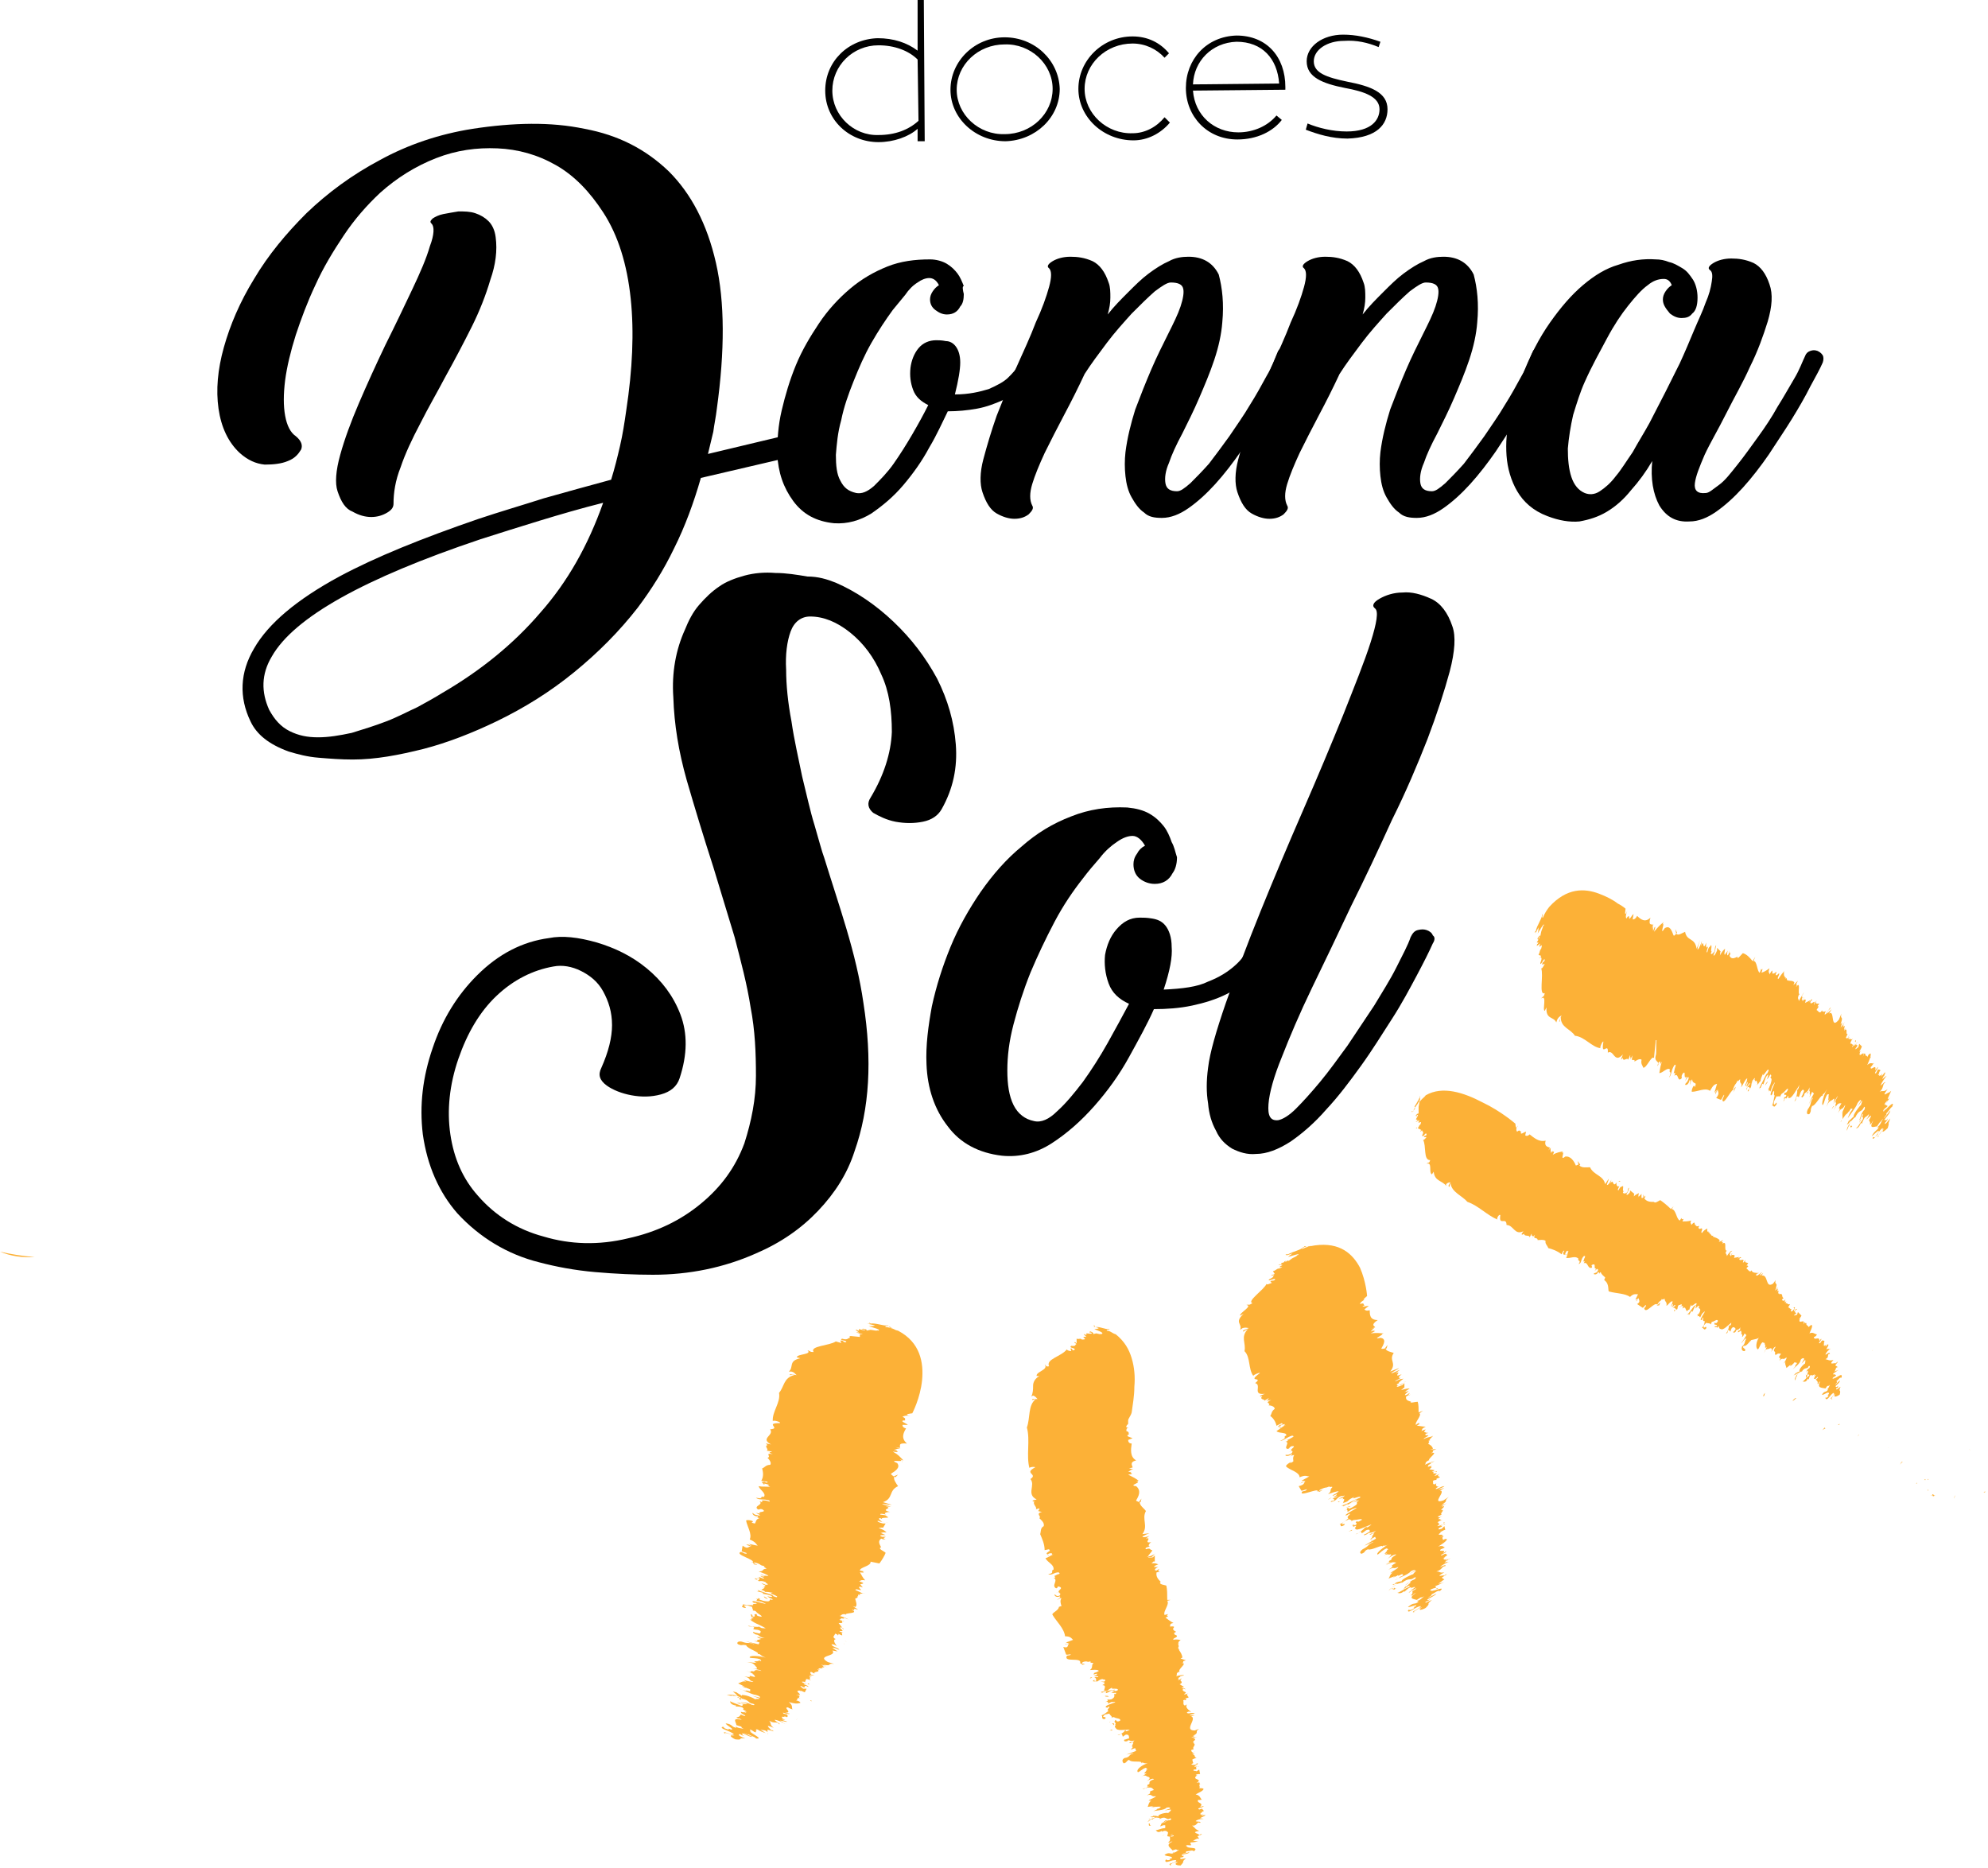 <?xml version="1.0" encoding="utf-8"?>
<!-- Generator: Adobe Illustrator 19.0.0, SVG Export Plug-In . SVG Version: 6.00 Build 0)  -->
<svg version="1.1" id="Camada_1" xmlns="http://www.w3.org/2000/svg" xmlns:xlink="http://www.w3.org/1999/xlink" x="0px" y="0px"
	 viewBox="0 0 223.8 210.3" style="enable-background:new 0 0 223.8 210.3;" xml:space="preserve">
<style type="text/css">
	.st0{clip-path:url(#SVGID_2_);fill:#FCB137;}
	.st1{clip-path:url(#SVGID_2_);}
</style>
<g>
	<defs>
		<rect id="SVGID_1_" width="223.8" height="210.3"/>
	</defs>
	<clipPath id="SVGID_2_">
		<use xlink:href="#SVGID_1_"  style="overflow:visible;"/>
	</clipPath>
	<path class="st0" d="M134.3,200.9c0.1,0,0.1,0,0.2-0.1C134.4,200.9,134.3,200.9,134.3,200.9"/>
	<path class="st0" d="M134,195.8l0.1,0C134.1,195.7,134,195.7,134,195.8"/>
	<path class="st0" d="M134.6,203.9C134.6,203.9,134.6,203.9,134.6,203.9c0,0.1,0,0.1,0,0.2L134.6,203.9z"/>
	<path class="st0" d="M132,185.3L132,185.3C132,185.4,132.1,185.3,132,185.3"/>
	<path class="st0" d="M133.1,191.5c-0.1,0-0.1,0-0.2,0C132.9,191.5,132.9,191.6,133.1,191.5"/>
	<path class="st0" d="M130.8,206.7l0.3-0.2C131,206.6,130.8,206.7,130.8,206.7"/>
	<path class="st0" d="M132.7,209.2C132.8,209.2,132.8,209.2,132.7,209.2C132.8,209.2,132.8,209.2,132.7,209.2"/>
	<path class="st0" d="M133.6,207.8c0,0-0.1,0-0.1,0C133.5,207.8,133.5,207.8,133.6,207.8"/>
	<path class="st0" d="M133.4,207.7L133.4,207.7C133.4,207.7,133.4,207.7,133.4,207.7"/>
	<path class="st0" d="M125.1,150.6c0-0.1-0.2-0.2-0.4-0.3L125.1,150.6z"/>
	<path class="st0" d="M129.4,176.5l0.1,0C129.5,176.4,129.5,176.4,129.4,176.5"/>
	<path class="st0" d="M122.6,150L122.6,150C122.6,149.9,122.6,150,122.6,150"/>
	<path class="st0" d="M129.6,205.5c-0.3,0,0-0.3-0.3-0.2C129.4,205.4,129.2,205.6,129.6,205.5"/>
	<path class="st0" d="M118.2,177.7L118.2,177.7C118.2,177.7,118.2,177.7,118.2,177.7"/>
	<path class="st0" d="M122.6,150L122.6,150C122.5,150,122.6,150,122.6,150C122.6,150,122.6,150,122.6,150"/>
	<path class="st0" d="M127.3,167.3L127.3,167.3C127.3,167.4,127.4,167.4,127.3,167.3L127.3,167.3z"/>
	<path class="st0" d="M127.7,166.8c0,0,0.1,0.1,0.1,0.1C127.8,166.8,127.8,166.8,127.7,166.8"/>
	<path class="st0" d="M124.7,150.3l-0.2-0.2C124.6,150.2,124.6,150.3,124.7,150.3"/>
	<path class="st0" d="M126.6,161.8C126.6,161.8,126.6,161.8,126.6,161.8C126.6,161.8,126.6,161.8,126.6,161.8"/>
	<path class="st0" d="M133,192C133,192,133,192,133,192C133.1,192,133.1,192,133,192"/>
	<polygon class="st0" points="124.4,190.9 124.4,190.9 124.4,190.9 	"/>
	<path class="st0" d="M124.8,191c0-0.1-0.2-0.1-0.4-0.1C124.4,191,124.5,191,124.8,191"/>
	<path class="st0" d="M124.4,190.5L124.4,190.5C124.4,190.5,124.4,190.5,124.4,190.5"/>
	<path class="st0" d="M125.2,194.6L125.2,194.6C125.2,194.6,125.2,194.6,125.2,194.6L125.2,194.6z"/>
	<path class="st0" d="M124.9,193.9c0,0,0.1-0.1,0.1-0.1C125,193.8,124.9,193.8,124.9,193.9"/>
	<polygon class="st0" points="123,188.8 123,188.8 123,188.8 	"/>
	<path class="st0" d="M118.5,181.8c0.4,0.7,1.3,1.5,1.4,2.4c0.6,0,0.7,0.2,0.9,0.4l-0.8,0.3l0.3,0.1c-0.2,0.2-0.2-0.1-0.4,0.1
		l0.5-0.1c-0.3,0.1,0,0.6-0.7,0.4l0.3,0.8c0,0.2,0.7-0.1,0.5,0.1c-0.2,0.1-0.2,0-0.4,0.1c-0.4,0.8,1.7,0.1,1.5,0.8l-0.1,0
		c0.2,0,0.3,0.2,0.4,0.2c0.7-0.3-0.4,0.1,0-0.3c0.6-0.2,0.4,0.1,0.9-0.1c-0.2,0.2,0.2,0.2,0.3,0.2c-0.3,0.3,0,0.5-0.4,0.8
		c0.2,0,0.9-0.1,1,0.1c-0.5,0.3-0.5,0.1-0.6,0.4l0.4-0.1c0,0.2-0.1,0.2-0.3,0.2c0,0.2,0.6,0,0.4,0.2l-0.4,0c0.2,0.1,0.2,0.2,0.2,0.4
		c-0.2,0.1-0.2,0-0.2-0.1c-0.5,0.3,0.3,0.1,0.3,0.2c0.2-0.1,0.2-0.2,0.6-0.3c0,0.1,0.6,0,0.2,0.3l-0.4,0c0.4,0.1,0.5,0,0.4,0.3
		c0,0-0.1,0-0.2,0.1c0.5,0,0.2,0.4,0.2,0.6l-0.1,0c0.2,0.1,0.5,0,0.5,0c0.2-0.2,0.3-0.2,0.6-0.4c-0.6,0.4,0.8,0,0.5,0.4
		c-0.2,0.1-0.5,0.1-0.3-0.1c-0.7,0.1-1.2,0.3-1.6,0.2c0.2,0.1,0.3,0.2,0,0.2l0.6-0.2c0,0.1,0,0.1,0,0.2c0.4-0.1,0.6-0.4,0.9-0.3
		c0.2,0.1-0.6,0.3-0.3,0.2c0.3,0.2,0.7-0.1,0.5,0.2c-0.1,0-0.2,0-0.1-0.1c-0.2,0.2,0.2,0.4-0.4,0.7c-0.2,0-0.4,0.1-0.3,0l0.1,0
		c-0.6,0,0.2,0.1-0.5,0.3c0.4-0.1,0.4,0.1,0.3,0.2l0.4-0.2c1.4-0.1-0.9,0.3-0.6,0.6c0.4,0.1,0.1-0.1,0.4-0.1c0,0.2-0.4,0.4-0.1,0.5
		c-0.2,0.1-0.3,0.3-0.8,0.5c0.2,0.1-0.1,0.5,0.4,0.4c0.3-0.4-0.6,0,0-0.5l0.5-0.1c0,0.2,0.4,0.3,0.2,0.5c0.1-0.1,0.2-0.1,0.3-0.1
		c0.3,0.2,0.8,0.1,0.7,0.4c-0.4,0.2-0.4,0-0.5-0.1c-0.3,0.3,0,0.2,0,0.5c-0.4,0.2,0-0.2-0.4-0.1l0.2,0.2c0,0,0,0-0.1,0
		c0.6-0.2,0,0.2,0.3,0.3c0.1,0.4,1,0.2,1.6,0.2c-0.2,0.1-0.3,0.2-0.5,0.2c0.2-0.2,0-0.1-0.1-0.1c0.1,0.1-0.5,0.5-0.8,0.5
		c0.3,0.1,0.3-0.2,0.5-0.1l0.1,0.3c0.3-0.2,0.3-0.3,0.6-0.2c0.1,0.1,0.1,0.2,0.1,0.4c-0.2,0-0.5,0.2-0.5,0.1
		c-0.1,0.1-0.1,0.3,0.3,0.2c0.2-0.3,0.4,0.2,0.8-0.1l-0.2,0.3c0,0-0.2,0-0.2-0.1c-0.5,0.2,0.2,0.1,0.3,0.1c-0.1,0.1-0.1,0.3-0.2,0.4
		c0.2,0,0.1,0.2-0.1,0.3c0.1,0.1,0.3-0.1,0.5-0.1l0.1,0.3c-0.3,0.1-1,0.4-1.1,0.4c0.3,0,0.8-0.2,0.8-0.1c-0.6,0.1-0.3,0.4-1,0.5
		c-0.4,0.2-0.2,0.5-0.1,0.6c0.4-0.1,0.2-0.2,0.6-0.4c0.3,0.4,1.5,0,1.4,0.4l0.1-0.1c0.3,0.1,0.2,0.1,0.6,0.1c-0.5,0.1-1.4,0.7-1.1,1
		c0.3-0.1,0.5-0.4,0.9-0.5l0.2,0.2c0,0-0.1,0-0.2,0c0.3,0.1-0.6,0.6,0.1,0.4l-0.7,0.5l0.3-0.2c0.3-0.1,0.4,0.1,0.5,0.1
		c0.4,0.1,0.2,0.3-0.1,0.5c0.2-0.1,0.7-0.4,0.8-0.2c-0.9,0.3-0.2,0.5-0.7,0.6c0,0.1-0.2,0.3,0.2,0.2l-0.5,0.2c0.8-0.2,0.8,0,1,0.2
		c-1,0.3,0.1,0.2-0.8,0.6c0.7-0.2,0.4,0.2,1,0.1c0.1,0.1-0.6,0.3-0.8,0.5l0.3,0c-0.3,0.2-0.3,0.5-0.4,0.7l0.7-0.1l-0.3,0.1
		c0.2,0,0.4,0.1,0.4-0.1l0,0.1c1.3-0.1,0.3,0.1,0.6,0.1c-0.1,0.1-0.2,0.1-0.3,0.1c0,0.1-0.3,0.2-0.5,0.3c0.2-0.1,1.3-0.1,1.5-0.4
		c0.3-0.1,0.5,0,0.4,0.1l-0.6,0.2l0.7-0.1c0.1,0.1-0.2,0.3-0.3,0.4c-0.1-0.1-1.2,0.1-1.1,0.4c-0.1-0.1-0.5-0.1-0.6-0.1
		c0,0.1-0.1,0.1-0.3,0.1c0.3,0.2,0.4-0.1,0.5,0.1c-0.5,0.2-0.7,0.3-0.8,0.5l0.4-0.3c0.1,0,0.1,0,0.2,0c0-0.1,0.1-0.1,0.3-0.2
		c0,0,0.7,0,0.4,0.2c0.8-0.5,0.8,0.2,1.2-0.1c0.2,0,0.2,0.1,0,0.2c-0.5,0-0.6,0.3-1,0.4c0.2,0,0.4-0.4,0.6-0.4
		c0.1,0.1-0.2,0.3-0.4,0.3l-0.1,0l-0.2,0.4c0.3-0.1,0.4-0.2,0.6-0.1c-0.1,0.1,0.1,0.2-0.1,0.3c-0.4,0-0.9,0.3-1,0.2
		c0.1,0.1,0.2,0.4,0.7,0.1l0,0.1c0.2-0.1,0.5-0.2,0.7,0.1l-0.1,0.4l0.5,0.1l-0.2-0.2c0.1,0,0.3-0.2,0.3-0.1
		c-0.2,0.1-0.2,0.1-0.4,0.1c0.1,0.2,0.4,0,0.5,0c0.1,0.1,0,0.1-0.4,0.2c0,0.2,0.1,0.4-0.2,0.6c0.3,0.1,0.1-0.1,0.5-0.1
		c-0.9,0.4-0.2,0.7,0,1c0.8-0.3,0.1,0.1,0.9-0.1c-0.3,0-0.6,0.5-0.9,0.3l0.1,0.1c-0.4,0.2-0.4-0.2-1,0.2c0.1,0.2,1,0.1,0.8,0.4
		c-0.6,0.1,0.2,0.1-0.4,0.2c-0.2,0-0.2-0.1-0.2-0.1l-0.1,0.1c-0.1,0.5,0.7-0.1,1.2,0c0.1,0.2-0.4,0.3-0.7,0.4
		c-0.1,0.1,0,0.2,0.2,0.2c-0.4-0.1,0.3-0.4,0.7-0.4c-0.6,0.3,0,0.4,0.3,0.4c0.6-0.6,0-0.3,0.6-0.8c-0.2,0-0.8,0.2-0.6-0.1
		c0.3,0,0.3-0.1,0.4-0.2c-0.3,0.1-0.2-0.1-0.3-0.1c0.3-0.1,0.8-0.1,0.9-0.3l-0.8,0.2c0.1-0.1,0.6-0.1,0.4-0.3c0.5,0,0.7-0.2,0.9,0
		c0.6-0.5-0.5-0.3-0.8-0.5c0.1,0,0.2,0,0.2,0c-0.2,0-0.2-0.1-0.3-0.1c0.1-0.2,0.4,0,0.6-0.1l-0.1-0.2c0,0,0,0,0.1,0
		c-0.1,0-0.2-0.1,0-0.1c0.3,0,0.6-0.1,0.8-0.1l-0.6-0.1c0.3-0.1,0.4-0.3,0.7-0.2l-0.2-0.3l0.5-0.2c-0.1-0.1-0.2,0-0.3,0.1
		c0.1-0.2-1.1-0.3,0-0.5c-0.5-0.2-0.4-0.3-0.8-0.6c0.6,0.1,0.5-0.5,0.9-0.3c0.2-0.2-0.4-0.1-0.5-0.2c0.2-0.2,0.8-0.3,1-0.2l-0.3-0.1
		l0.1,0l-0.3,0c0.2-0.2,0.5-0.2,0.6-0.4l-0.5,0.1l0.3-0.2c-0.2,0.1-0.3,0.1-0.4,0l0.1,0l-0.1-0.1c0.3,0,0.1-0.2,0.4-0.2
		c0-0.1,0-0.1-0.2-0.3l-0.3,0.1c-0.4-0.2,0.5-0.2,0.5-0.4l-0.4,0.1c0.5-0.5-0.5-0.4-0.2-0.8c0.1,0.1,0.6-0.1,0.4,0
		c-0.2-0.2-0.2-0.5-0.7-0.6c0.5-0.3,0.7-0.3,0.9-0.6c-0.1-0.1-0.1-0.1-0.5-0.1c0.2-0.2-0.2-0.4,0.2-0.5c-0.3,0.1,0-0.2-0.3-0.1
		l0.2-0.1l-0.4,0.1c0.8-0.5-0.6-0.3,0-0.8l0.1,0l-0.2-0.1c0.2-0.1,0.3-0.1,0.5-0.1l-0.1-0.5l-0.3,0.2c-0.1-0.1-0.5,0-0.3-0.2
		c0.6,0,0-0.2,0.4-0.4l0.2,0.1c-0.1-0.1-0.1-0.1-0.5,0c-0.2-0.1,0.7-0.4,0.2-0.4l0,0.1c-0.2,0.1-0.5,0.1-0.6,0
		c0.1,0,0.2-0.2,0.3-0.1c-0.2-0.1-0.1-0.4-0.2-0.4c0.1-0.1,0.4-0.2,0.5-0.2c-0.4-0.2,0-0.2-0.4-0.4l0.2-0.1l-0.3,0l0.4-0.3l-0.3,0.2
		c-0.1-0.1-0.2-0.1-0.2-0.3l0.3-0.1c-0.3-0.2,0.4-0.5-0.1-0.7c0.1,0,0.2,0,0.2,0c-0.6-0.1,0.5-0.4-0.2-0.5c0.1,0,0.2-0.1,0.3-0.1
		l-0.2,0l0.4-0.1l-0.7,0.1l0.4-0.2l-0.2,0c0.8-0.4,0.1-0.4,0.7-0.8l-0.5,0.2c-1.3,0,0.3-1.3-0.4-1.6l0.4-0.1l-0.6,0
		c0.3-0.2,0.4-0.1,0.6-0.2c-0.3-0.2-0.7,0.1-0.9-0.1c0.2-0.2,0.3-0.1,0.5-0.1c-0.3-0.2-0.7-0.5-0.5-0.8c-0.1,0-0.1,0-0.2,0.1
		c-0.3-0.1-0.1-0.4-0.2-0.6c0.2-0.1,0.2,0,0.3,0c0-0.1,0.1-0.2-0.1-0.2l0.4-0.1c0-0.2-0.4-0.3,0-0.5c-0.2,0.1-0.5,0.2-0.5,0.1
		c0.6-0.3-0.4-0.2-0.1-0.6c0.2,0,0.2,0.1,0.2,0.1c0.1-0.2-0.2-0.1-0.4-0.2l0.3-0.1l-0.5-0.3c0.6-0.3-0.2-0.4,0.2-0.6
		c0-0.2-0.2,0.2-0.4,0.1c0.3-0.2-0.2-0.1,0.2-0.3l0.1,0l-0.1-0.1l0.5-0.1c-0.1-0.1-0.6,0-0.9,0.1c0.2-0.2-0.1-0.3,0.3-0.5l0.1,0
		c-0.3-0.3,1-1,0.2-1c0.1,0,0.2-0.1,0.2,0l0-0.2l0.3-0.1l-0.6-0.2l0.2-0.1c0-0.3-0.2-0.6-0.4-0.9l0.1,0c-0.4-0.2,0.1-0.4-0.2-0.5
		c0.1,0,0.1,0,0.1,0l-0.1-0.2l0.2,0c-0.5,0,0.5-0.7,0.1-0.4c-0.2,0-0.5-0.1-0.8,0c-0.1-0.2,0.3-0.2,0.4-0.4c0-0.2-0.4-0.1-0.3-0.4
		l0.2-0.1c-0.1-0.1-0.2-0.1-0.3-0.2l0.1,0c-0.5-0.1,0.5-0.5-0.5-0.4c0.1-0.2-0.1-0.3,0.4-0.4c-0.4-0.2-0.6-0.4-0.9-0.6
		c0.7-0.3-0.1,0,0.3-0.4l-0.4,0.1c-0.2-0.4,0.6-1.2,0.3-1.6l0.4-0.1l-0.4,0c0-0.6,0-1.2-0.1-1.6c-0.2-0.1-0.8-0.1-0.7-0.4l0.1,0
		c-0.3-0.3-0.6-0.6-0.5-1.1c0.2,0,0.3-0.1,0.4-0.1c-0.4,0-0.1-0.2-0.1-0.3l-0.3,0.2c-0.4,0-0.1-0.3,0.2-0.4l-0.5,0
		c0,0,0.1-0.1,0.2-0.1l-0.2,0l0.5-0.2c-0.1,0-0.3-0.2-0.8-0.1c0.2-0.1,0.2-0.3,0.4-0.2l0-0.7l-0.2,0.2c-0.4,0.1-0.7,0-0.5-0.1
		c0.3,0,0.5-0.2,0.8-0.3c-0.2,0-0.3,0.4-0.6,0.4c-0.3,0-0.5-0.2-0.4-0.1l0.2,0c-0.2,0,0.5-0.6,0.4-0.7c-0.3,0-0.1-0.3-0.7-0.1
		c-0.2-0.2,0.4-0.3,0.5-0.3c-0.3,0-0.2-0.3,0.1-0.5c-1,0.2,0.2-0.6-0.6-0.4l0.4-0.3c-0.2,0.1-0.7,0.2-0.8,0.1
		c0.2-0.2,0.6-0.3,0.8-0.4l-0.8,0.1c0.7-0.9-0.1-1.7,0.4-2.6c-0.2-0.3-0.7-0.6-0.7-1l0.1,0l0.1-0.4l-0.3,0.4
		c-0.1-0.1-0.3-0.1-0.3-0.2c0.3-0.5,0.6-1.1,0-1.6c-1-0.1,0.8-0.4,0-0.6c0.1,0,0.2,0,0.3,0c-0.4-0.3-0.6-0.4-1.2-0.7
		c1-0.1-0.1-0.2,0.4-0.3l-0.4,0c0.2-0.1,0.3-0.3,0.6-0.3l-0.5-0.1l0.4-0.1c0-0.2-0.4-0.6,0.4-0.8c-0.7-0.4-0.6-1.2-0.5-1.9
		c-0.3,0-0.4-0.2-0.4-0.4l0.5-0.2c-0.2-0.1-0.8-0.2-0.5-0.4c0.1,0,0.1,0,0.1,0c-0.1-0.1,0.1-0.3-0.3-0.4c0-0.2,0-0.4,0.4-0.4
		c-0.8,0.1-0.2-0.4-0.2-0.4s0-0.1,0-0.4c0-0.2,0.3-0.5,0.4-0.9c0.1-0.8,0.3-1.8,0.3-2.9c0.1-1.1,0-2.2-0.3-3.2
		c-0.3-1-0.8-1.9-1.8-2.7c-0.4-0.1-0.6-0.4-1-0.4c-0.1-0.2,0.6-0.1,0.2-0.2c-0.3,0.1-1-0.3-1.5-0.2l-0.1-0.2
		c-0.3-0.1,0.3,0.2-0.2,0.1l0.7,0.2c-0.1,0.1-0.3,0.1-0.5,0.1c0.3,0.2,1.2,0.4,0.8,0.6l0-0.1c0,0.2-0.5,0-0.6,0l0,0l-0.4,0.1
		c0.3-0.1-0.3-0.4-0.3-0.3c-0.2,0.2,0.2,0,0.2,0.2c0,0.1-0.4,0-0.6,0l0,0.2c-0.3-0.1,0-0.1-0.3-0.1l0.3,0.3
		c-0.9-0.1,0.4,0.3-0.5,0.3c-0.2-0.2-0.3,0-0.6-0.1l0,0.5c-0.1,0-0.2-0.2-0.2-0.1c-0.2,0,0.2,0.2,0.2,0.2c-0.2,0,0,0.3-0.6,0.2
		c-0.4,0.3,0.7,0.2,0.3,0.5c-0.4,0,0-0.2-0.4-0.2l0.1,0.3c-0.2,0-0.5-0.1-0.5-0.2c-0.6,0.8-2.4,1.1-2,1.9c-0.4,0.1-0.3-0.1-0.5-0.2
		c0.5,0.6-1,0.8-0.9,1.3l0.3,0c-0.5,0.3-0.7,0.7-0.7,1.1c0,0.4,0,0.8-0.2,1.2l0.2-0.1c0.3,0.1,0.4,0.3,0.5,0.4
		c-0.2,0-0.7-0.1-0.6,0.1c0.1,0,0.2-0.1,0.4-0.1c-0.9,0.7-0.6,2.1-1,3.2c0.4,1.4-0.1,3.2,0.3,4.6c-0.1-0.2,0.8-0.2,0.6-0.1
		c-1.3,0.7,0.4,0.7-0.5,1.3c0.6,0.7-0.5,1.7,0.7,2.3l-0.4,0.1c-0.2,0.1,0.1,0.1,0.2,0.2l-0.1,0c-0.1,0.3,0.4,0.6,0.2,0.8l0.4-0.1
		c0.1,0.2-0.3,0.2,0,0.3l-0.2,0l0.5,0.1c-0.8,0.2,0,0.5-0.3,0.7c0.2,0.2,0.6,0.5,0.5,0.9c-0.4,0.2-0.3,0.6-0.4,0.9
		c0.2,0.5,0.5,1.1,0.5,1.8l0.5-0.1l0.1,0.2c-0.1,0-0.2,0.1-0.2,0.1c-0.5,0.3,0.3,0.3-0.1,0.5c0.4-0.2,0-0.1,0-0.2
		c0.2-0.2,0.7-0.2,0.5,0l-0.1,0l0.3,0c-0.4,0.1-0.5,0.3-0.9,0.4c0.2,0.5,1,0.7,0.9,1.3c-0.4,0.1,0.2,0.4-0.6,0.5
		c0.4,0.2,0.6-0.2,1.2-0.2c0,0.1,0.2,0.1,0,0.2c-0.2,0-0.4,0.2-0.5,0.2l0.1,0.2c-0.1,0-0.2,0-0.2,0c0.6,0.3-0.3,0.9,0.3,1.2
		c0.3-0.1,0-0.2,0.3-0.2c0.7,0.2-0.4,0.5,0.1,0.7l-0.4,0c0.3,0,0.6,0,0.4,0.3c-0.4,0.2-0.4-0.1-0.6-0.1c0,0.1,0.2,0.4,0.6,0.2
		c0.2,0.1-0.2,0.3-0.3,0.4c0.1,0,0.2-0.2,0.5-0.2c-0.2,0.3-0.1,0.6,0,0.9c-0.1,0-0.3,0.1-0.3,0.1
		C119.2,181.3,118.3,181.6,118.5,181.8"/>
	<path class="st0" d="M125.2,194.8l0-0.1c-0.1,0-0.2,0.1-0.3,0.1L125.2,194.8z"/>
	<path class="st0" d="M123.8,189.8c0,0-0.1,0-0.1,0C123.7,189.8,123.8,189.8,123.8,189.8"/>
	<path class="st0" d="M122.7,188.9c0.1,0.1,0.2-0.1,0.3-0.1C122.9,188.8,122.8,188.8,122.7,188.9"/>
	<path class="st0" d="M127.3,197.1c0,0-0.1,0-0.2,0C127.1,197.1,127.2,197.1,127.3,197.1"/>
	<path class="st0" d="M129.4,204.7C129.4,204.6,129.4,204.6,129.4,204.7C129.4,204.6,129.4,204.6,129.4,204.7"/>
	<path class="st0" d="M129.9,204C129.9,204,129.9,204,129.9,204C129.8,204,129.9,204,129.9,204"/>
	<path class="st0" d="M126.5,195.3c0,0-0.1,0-0.2,0C126.3,195.3,126.4,195.3,126.5,195.3"/>
	<path class="st0" d="M129.7,203.9l0-0.1C129.7,203.8,129.7,203.8,129.7,203.9L129.7,203.9z"/>
	<path class="st0" d="M129.4,204.8c0,0,0-0.1,0-0.1C129.3,204.8,129.3,204.8,129.4,204.8"/>
	<path class="st0" d="M128.7,199.6C128.7,199.6,128.7,199.6,128.7,199.6C128.5,199.6,128.6,199.6,128.7,199.6"/>
	<polygon class="st0" points="128.8,203.7 128.8,203.7 128.7,203.7 	"/>
	<path class="st0" d="M129.3,205.3C129.3,205.3,129.3,205.3,129.3,205.3c-0.1,0-0.1,0-0.1,0C129.2,205.3,129.3,205.3,129.3,205.3"/>
	<path class="st0" d="M128.6,201.4c0.2,0,0.3-0.1,0.4-0.1C128.9,201.3,128.8,201.3,128.6,201.4"/>
	<path class="st0" d="M219.1,160.2c0-0.1,0.1-0.1,0.2-0.2C219.2,160.1,219.1,160.1,219.1,160.2"/>
	<path class="st0" d="M214.8,155.1l0.1-0.1C214.9,155,214.8,155.1,214.8,155.1"/>
	<path class="st0" d="M221.7,163.1L221.7,163.1c0,0.1,0.1,0.1,0.1,0.2L221.7,163.1z"/>
	<path class="st0" d="M204.1,146.2L204.1,146.2C204.2,146.2,204.2,146.2,204.1,146.2"/>
	<path class="st0" d="M210.4,151.5c-0.1,0.1-0.1,0.1-0.2,0.1C210.3,151.6,210.3,151.6,210.4,151.5"/>
	<path class="st0" d="M220,168.7l0.1-0.4C220,168.5,220,168.6,220,168.7"/>
	<path class="st0" d="M223.7,170C223.7,170,223.7,170,223.7,170C223.7,170,223.7,170,223.7,170"/>
	<path class="st0" d="M223.5,167.9c0,0-0.1,0-0.2,0.1C223.4,168,223.5,168,223.5,167.9"/>
	<path class="st0" d="M223.3,168L223.3,168C223.3,167.9,223.3,167.9,223.3,168"/>
	<path class="st0" d="M161.2,124.3c-0.1-0.1-0.3,0.1-0.5,0.3L161.2,124.3z"/>
	<path class="st0" d="M193.6,140l0.1-0.1C193.6,139.9,193.6,139.9,193.6,140"/>
	<path class="st0" d="M159.4,127l0-0.1C159.4,127,159.4,127,159.4,127"/>
	<path class="st0" d="M217.9,168.3c-0.3,0.2-0.2-0.3-0.4,0C217.6,168.3,217.5,168.6,217.9,168.3"/>
	<path class="st0" d="M185.2,151L185.2,151C185.2,151,185.2,151,185.2,151"/>
	<path class="st0" d="M159.4,127l0,0.1c0-0.1,0-0.1,0.1-0.2C159.5,127,159.5,127.1,159.4,127"/>
	<path class="st0" d="M182.6,133.9L182.6,133.9C182.6,133.8,182.6,133.8,182.6,133.9L182.6,133.9z"/>
	<path class="st0" d="M182.2,133c0.1,0,0.1,0,0.2,0C182.4,132.9,182.3,132.9,182.2,133"/>
	<path class="st0" d="M160.7,124.6l-0.3,0.2C160.5,124.8,160.6,124.7,160.7,124.6"/>
	<path class="st0" d="M175.7,130.1C175.8,130.1,175.8,130.1,175.7,130.1C175.8,130.1,175.8,130.1,175.7,130.1"/>
	<path class="st0" d="M210.8,152c0,0,0,0.1,0,0.1C210.8,152,210.9,151.9,210.8,152"/>
	<polygon class="st0" points="201.7,157.7 201.7,157.7 201.7,157.7 	"/>
	<path class="st0" d="M202.2,157.4c0-0.1-0.3,0.1-0.4,0.3C201.8,157.7,201.9,157.7,202.2,157.4"/>
	<path class="st0" d="M201.3,157.2C201.4,157.3,201.4,157.3,201.3,157.2C201.4,157.3,201.4,157.3,201.3,157.2"/>
	<path class="st0" d="M205.4,160.6L205.4,160.6C205.4,160.6,205.4,160.6,205.4,160.6L205.4,160.6z"/>
	<path class="st0" d="M204.5,160.1c0-0.1,0-0.1,0-0.2C204.5,160,204.5,160.1,204.5,160.1"/>
	<polygon class="st0" points="198.6,156.8 198.7,156.8 198.6,156.8 	"/>
	<path class="st0" d="M181.2,145.4c0.7,0.2,1.8,0.2,2.3,0.6c0.4-0.4,0.6-0.3,0.9-0.3l-0.3,0.6l0.3-0.1c0,0.2-0.2,0-0.2,0.3l0.3-0.4
		c-0.1,0.2,0.3,0.4-0.2,0.7l0.6,0.4c0.1,0.1,0.4-0.5,0.4-0.2c-0.1,0.2-0.1,0.1-0.2,0.3c0.2,0.7,1.2-0.9,1.5-0.4l-0.1,0.1
		c0.2-0.1,0.3,0,0.3-0.1c0.3-0.7-0.3,0.3-0.2-0.1c0.3-0.5,0.3-0.2,0.5-0.6c0,0.2,0.2,0,0.3,0c0,0.4,0.3,0.3,0.2,0.8
		c0.2-0.1,0.5-0.6,0.7-0.5c-0.1,0.5-0.2,0.4-0.2,0.6l0.2-0.3c0.1,0.1,0,0.2-0.1,0.3c0.1,0.1,0.4-0.4,0.4-0.1l-0.3,0.2
		c0.2,0,0.2,0,0.4,0.2c-0.1,0.2-0.2,0.1-0.2,0c-0.2,0.5,0.3-0.1,0.3,0c0.1-0.1,0-0.3,0.2-0.5c0.1,0.1,0.4-0.3,0.3,0.1l-0.3,0.2
		c0.3-0.1,0.3-0.3,0.5-0.1c0,0-0.1,0.1-0.1,0.2c0.4-0.3,0.3,0.1,0.5,0.3l-0.1,0.1c0.1-0.1,0.3-0.3,0.4-0.3c0-0.2,0.1-0.3,0.2-0.6
		c-0.1,0.6,0.6-0.4,0.6,0c-0.1,0.2-0.3,0.3-0.2,0.1c-0.4,0.5-0.6,0.9-0.9,1.1c0.2-0.1,0.3-0.1,0.2,0.1l0.3-0.5
		c0.1,0,0.1,0.1,0.1,0.1c0.2-0.3,0.2-0.6,0.4-0.7c0.2-0.1-0.2,0.5-0.1,0.3c0.3-0.1,0.4-0.5,0.5-0.2c0,0-0.1,0.1-0.1,0
		c0,0.3,0.4,0.1,0.1,0.7c-0.1,0.1-0.2,0.3-0.2,0.2l0.1-0.1c-0.4,0.3,0.2,0-0.2,0.4c0.2-0.3,0.3-0.1,0.4,0l0.2-0.4
		c0.9-0.9-0.4,0.7-0.1,0.7c0.3-0.1,0-0.1,0.2-0.3c0.1,0.1-0.1,0.5,0.2,0.4c0,0.2,0,0.4-0.3,0.8c0.2-0.1,0.2,0.4,0.5,0
		c0-0.4-0.4,0.3-0.3-0.3l0.3-0.3c0.1,0.1,0.4,0,0.5,0.2c0-0.1,0.1-0.2,0.1-0.3c0.3,0,0.6-0.4,0.7-0.1c-0.2,0.4-0.3,0.2-0.4,0.2
		c0,0.4,0.1,0.1,0.3,0.3c-0.2,0.3-0.1-0.1-0.3,0.2l0.3,0c0,0,0,0,0,0.1c0.3-0.5,0.1,0.1,0.4,0.1c0.3,0.2,0.8-0.4,1.2-0.7
		c0,0.2-0.1,0.3-0.2,0.4c0.1-0.3,0-0.1-0.1,0c0.1,0-0.1,0.6-0.3,0.8c0.3,0,0.1-0.3,0.3-0.4l0.2,0.2c0.1-0.3,0.1-0.4,0.3-0.5
		c0.2,0,0.2,0.1,0.3,0.2c-0.1,0.1-0.2,0.4-0.3,0.3c0,0.1,0.1,0.2,0.3,0c0-0.3,0.4-0.1,0.5-0.5l0,0.3c0,0-0.1,0.1-0.2,0.1
		c-0.2,0.4,0.2,0,0.3,0c0,0.1,0.1,0.2,0,0.4c0.1-0.1,0.2,0.1,0.1,0.3c0.1,0,0.2-0.2,0.3-0.4l0.2,0.2c-0.1,0.2-0.5,0.8-0.6,0.9
		c0.2-0.1,0.4-0.6,0.6-0.5c-0.3,0.4,0,0.4-0.5,0.9c-0.1,0.4,0.1,0.5,0.3,0.5c0.3-0.3-0.4-0.3-0.1-0.6c0.4,0.1,0.8-0.8,0.8-0.5l0-0.1
		c0-0.1,0.6-0.1,0.9-0.3c-0.3,0.4-0.4,1.2-0.1,1.3c0.2-0.2,0.2-0.5,0.5-0.8l0.3,0.1c0,0-0.1,0.1-0.1,0.1c0.3,0-0.1,0.7,0.3,0.3
		l-0.3,0.7l0.1-0.3c0.2-0.2,0.4-0.1,0.5-0.2c0.3-0.1,0.3,0.1,0.2,0.4c0.1-0.2,0.3-0.6,0.5-0.6c-0.5,0.7,0.1,0.4-0.1,0.8
		c0.1,0,0,0.3,0.2,0l-0.3,0.4c0.4-0.6,0.6-0.4,0.8-0.4c-0.6,0.8,0.2,0.1-0.2,0.8c0.4-0.5,0.4,0,0.8-0.4c0.1,0.1-0.2,0.5-0.3,0.7
		l0.2-0.2c-0.1,0.3,0.1,0.5,0.1,0.7l0.5-0.4l-0.1,0.2c0.1-0.1,0.3-0.1,0.3-0.3l0,0.1c0.4-0.5,0.2-0.1,0.5-0.2c0,0.1-0.1,0.2-0.2,0.3
		c0.1,0.1-0.2,0.3-0.3,0.5c0.1-0.2,0.9-0.7,0.9-1.1c0.1-0.2,0.4-0.3,0.4-0.1l-0.3,0.5l0.4-0.4c0.1,0,0,0.3,0,0.4
		c-0.1,0-0.8,0.7-0.6,0.9c-0.2,0-0.4,0.2-0.5,0.2c0,0.1,0,0.1-0.2,0.2c0.3,0,0.3-0.2,0.5-0.2c-0.3,0.4-0.4,0.6-0.3,0.8l0.1-0.4
		c0,0,0.1-0.1,0.1-0.1c0-0.1,0-0.1,0.1-0.3c0,0,0.6-0.4,0.4-0.1c0.3-0.7,0.7-0.3,0.8-0.7c0.1-0.1,0.2,0,0.1,0.2
		c-0.4,0.2-0.3,0.5-0.5,0.8c0.1-0.1,0.1-0.4,0.3-0.5c0.1,0,0,0.3-0.1,0.5l-0.1,0l0,0.3c0.2-0.2,0.1-0.4,0.3-0.4c0,0.1,0.2,0.1,0,0.2
		c-0.3,0.2-0.5,0.6-0.7,0.6c0.1,0,0.4,0.2,0.6-0.3l0.1,0.1c0.1-0.2,0.1-0.6,0.4-0.5l-0.1,0.1l0.4-0.2l-0.1,0.2
		c0.1-0.1,0.2-0.2,0.2-0.1c-0.1,0.1-0.1,0.2-0.2,0.4c0.2,0.1,0.3-0.1,0.4-0.2c0.1,0,0.1,0.1-0.2,0.3c0.1,0.1,0.3,0.2,0.2,0.5
		c0.3-0.1,0-0.1,0.3-0.3c-0.4,0.8,0.2,0.7,0.6,0.8c0.4-0.6,0.1,0,0.6-0.5c-0.2,0.1-0.2,0.6-0.5,0.6l0.2,0c-0.2,0.4-0.4,0.1-0.7,0.6
		c0.2,0.1,0.8-0.5,0.8-0.1c-0.4,0.4,0.2,0-0.2,0.4c-0.2,0.1-0.2,0-0.2,0l0,0.1c0.2,0.4,0.5-0.4,0.9-0.6c0.2,0.1-0.1,0.4-0.3,0.6
		c0,0.1,0.1,0.1,0.2,0.1c-0.3,0.2,0-0.4,0.3-0.6c-0.3,0.5,0.2,0.3,0.5,0.1c0.2-0.7-0.2-0.2,0.1-0.9c-0.2,0.1-0.5,0.5-0.5,0.2
		c0.3-0.1,0.2-0.2,0.2-0.3c-0.2,0.3-0.2,0-0.3,0.1c0.1-0.2,0.6-0.5,0.5-0.7l-0.5,0.5c0-0.1,0.4-0.4,0.1-0.4c0.3-0.2,0.4-0.5,0.6-0.4
		c0.2-0.7-0.5,0-0.9,0.1c0,0,0.1-0.1,0.2-0.1c-0.2,0.1-0.2,0.1-0.3,0.1c0-0.2,0.3-0.2,0.4-0.4l-0.2-0.1c0,0,0,0,0,0
		c-0.1,0-0.2,0.1-0.1-0.1c0.2-0.1,0.4-0.3,0.6-0.4l-0.5,0.2c0.2-0.2,0.1-0.5,0.4-0.5l-0.3-0.2l0.3-0.4c-0.1,0-0.2,0.1-0.2,0.2
		c0-0.2-1,0.3-0.3-0.4c-0.5,0.1-0.5,0-0.9-0.1c0.5-0.2,0.1-0.6,0.5-0.6c0-0.3-0.4,0.1-0.5,0.1c0-0.2,0.4-0.6,0.6-0.7l-0.3,0.1
		l0.1-0.1l-0.3,0.1c0.1-0.3,0.3-0.4,0.2-0.6l-0.3,0.3l0.1-0.3c-0.1,0.2-0.2,0.2-0.3,0.2l0.1-0.1l-0.2,0c0.3-0.1,0-0.1,0.2-0.4
		c-0.1-0.1-0.1-0.1-0.3-0.1l-0.2,0.3c-0.4,0.1,0.3-0.4,0.1-0.5l-0.2,0.3c0.1-0.7-0.6,0-0.6-0.5c0.2,0,0.4-0.3,0.3-0.3
		c-0.2,0-0.4-0.3-0.8-0.1c0.2-0.5,0.3-0.6,0.3-0.9c-0.1-0.1-0.2,0-0.4,0.2c0-0.2-0.4-0.2-0.2-0.5c-0.2,0.2-0.1-0.1-0.3,0l0.1-0.1
		l-0.2,0.3c0.3-0.8-0.6,0.1-0.4-0.6l0.1-0.1l-0.2,0.1c0.1-0.1,0.2-0.2,0.3-0.4l-0.4-0.4l-0.1,0.3c-0.1,0-0.4,0.2-0.3,0
		c0.5-0.3-0.1-0.1,0.1-0.5l0.2-0.1c-0.1-0.1-0.1-0.1-0.3,0.2c-0.2,0,0.3-0.6-0.1-0.4l0.1,0.1c-0.1,0.2-0.3,0.4-0.4,0.3
		c0-0.1,0.1-0.2,0.1-0.2c-0.2,0-0.3-0.3-0.4-0.2c0-0.1,0.2-0.3,0.2-0.4c-0.4,0.1-0.1-0.1-0.5-0.1l0.1-0.2l-0.2,0.1l0.1-0.4l-0.1,0.2
		c-0.1,0-0.2,0.1-0.3-0.1l0.2-0.2c-0.3,0,0-0.6-0.5-0.4c0-0.1,0.1-0.1,0.1-0.1c-0.5,0.2,0.1-0.6-0.4-0.2c0.1-0.1,0.1-0.2,0.2-0.3
		l-0.2,0.1l0.2-0.3l-0.4,0.4l0.2-0.4l-0.1,0.1c0.3-0.7-0.2-0.3,0-0.9l-0.3,0.4c-0.9,0.6-0.5-1.1-1.3-0.9l0.2-0.3l-0.4,0.3
		c0.1-0.3,0.2-0.3,0.3-0.4c-0.3,0.1-0.4,0.4-0.7,0.4c0-0.3,0.2-0.2,0.3-0.3c-0.3,0-0.8,0-0.8-0.3c0,0-0.1,0.1-0.1,0.1
		c-0.2,0.1-0.3-0.2-0.5-0.3c0.1-0.2,0.2-0.2,0.2-0.2c0-0.1-0.1-0.2-0.2-0.1l0.2-0.3c-0.1-0.1-0.5,0-0.3-0.4
		c-0.1,0.1-0.2,0.4-0.3,0.3c0.3-0.6-0.4,0-0.4-0.4c0.1-0.1,0.2-0.1,0.2-0.1c0-0.2-0.2,0-0.4,0.1l0.2-0.2l-0.6,0.1
		c0.3-0.6-0.4-0.1-0.2-0.5c-0.1-0.1,0,0.3-0.2,0.3c0.1-0.2-0.2,0,0-0.3l0,0l-0.1,0l0.3-0.3c-0.2,0-0.4,0.3-0.6,0.6
		c0-0.3-0.2-0.2-0.1-0.5l0.1-0.1c-0.4,0,0.1-1.2-0.5-0.8c0-0.1,0.1-0.1,0.1-0.1l-0.2-0.1l0.2-0.2l-0.5,0.2l0.1-0.2
		c-0.2-0.2-0.5-0.3-0.8-0.4l0.1-0.1c-0.4,0.1-0.2-0.3-0.5-0.2c0,0,0.1-0.1,0.1-0.1l-0.2-0.1l0.1-0.1c-0.4,0.3-0.1-0.7-0.2-0.3
		c-0.2,0.1-0.4,0.2-0.6,0.5c-0.2-0.1,0.1-0.3,0-0.5c-0.1-0.1-0.3,0.2-0.4-0.1l0.1-0.2c-0.1,0-0.2,0.1-0.4,0l0.1-0.1
		c-0.4,0.2,0-0.7-0.6,0c0-0.2-0.2-0.2,0-0.5c-0.4,0.1-0.7,0.1-1,0.1c0.3-0.6-0.1,0-0.1-0.4l-0.2,0.3c-0.4-0.2-0.4-1.2-0.9-1.3
		l0.2-0.3l-0.3,0.3c-0.4-0.4-0.9-0.8-1.2-1c-0.2,0.1-0.6,0.4-0.7,0.2l0,0c-0.4,0-0.8,0-1.1-0.4c0.1-0.1,0.1-0.2,0.2-0.3
		c-0.3,0.3-0.2-0.1-0.3-0.1l0,0.3c-0.3,0.2-0.2-0.1-0.2-0.4l-0.3,0.3c0,0,0-0.1,0-0.1l-0.1,0.2l0.1-0.5c-0.1,0.1-0.3,0.1-0.6,0.4
		c0.1-0.1,0-0.3,0.1-0.3l-0.5-0.4l0,0.2c-0.2,0.3-0.4,0.4-0.4,0.2c0.2-0.2,0.2-0.4,0.3-0.7c-0.2,0.1-0.1,0.3-0.2,0.5
		c-0.2,0.2-0.5,0.2-0.5,0l0.1-0.1c-0.2,0,0-0.5-0.1-0.6c-0.2,0.2-0.2-0.1-0.5,0.5c-0.2,0,0.1-0.4,0.1-0.5c-0.2,0.2-0.4-0.1-0.3-0.4
		c-0.5,0.7-0.3-0.5-0.7,0.1l0.1-0.4c-0.1,0.2-0.3,0.6-0.5,0.6c0-0.2,0.2-0.5,0.2-0.7l-0.4,0.6c-0.2-1-1.3-1-1.7-1.9
		c-0.4,0-0.9,0.1-1.2-0.2l0.1-0.1l-0.3-0.4l0.1,0.4c-0.1,0-0.2,0.1-0.3,0.1c-0.2-0.5-0.6-1.1-1.2-1c-0.7,0.6,0.1-0.8-0.4-0.4
		c0.1-0.1,0.1-0.2,0.2-0.2c-0.4,0.1-0.7,0.1-1.2,0.4c0.4-0.7-0.2-0.1,0-0.5l-0.2,0.3c0-0.2-0.1-0.4,0-0.6l-0.3,0.3l0.2-0.3
		c-0.2-0.1-0.7-0.1-0.5-0.8c-0.7,0.2-1.3-0.3-1.8-0.7c-0.2,0.2-0.4,0.2-0.5,0.1l0.1-0.4c-0.2,0-0.6,0.4-0.6,0.1c0,0,0-0.1,0.1-0.1
		c-0.2,0-0.2-0.3-0.5,0c-0.1-0.1-0.2-0.4,0.1-0.7c-0.3,0.6-0.3-0.2-0.3-0.2s-1.6-1.4-3.7-2.4c-2.1-1.1-4.5-1.9-6.4-0.8
		c-0.2,0.3-0.5,0.4-0.7,0.8c-0.2,0,0.1-0.5-0.1-0.2c0.1,0.3-0.5,0.7-0.6,1.2l-0.2,0c-0.1,0.2,0.3-0.2,0,0.2l0.4-0.5
		c0,0.1,0-0.4-0.1-0.2c0.2-0.2,0.7-1.2,0.7-1.2l-0.1,0c0.2,0-0.1,1.1-0.1,1.2l0,0.3l0,0.5c0-0.2-0.4,0.2-0.3,0.2
		c0.1,0.3,0-0.1,0.2-0.1c0.1,0-0.1,0.3-0.2,0.5l0.2,0.1c-0.2,0.3-0.1-0.1-0.2,0.2l0.4-0.2c-0.4,0.7,0.4-0.2,0.1,0.5
		c-0.2,0.1-0.1,0.2-0.3,0.4l0.4,0.2c0,0.1-0.2,0.1-0.1,0.1c0,0.2,0.2-0.1,0.2-0.1c-0.1,0.2,0.3,0.1,0,0.6c0.1,0.4,0.4-0.5,0.5-0.1
		c-0.1,0.3-0.2,0-0.3,0.3l0.3,0c-0.1,0.1-0.3,0.4-0.4,0.3c0.4,0.7,0,2.3,0.8,2.3c-0.1,0.4-0.2,0.2-0.4,0.4c0.7-0.2,0.2,1,0.6,1.2
		l0.2-0.3c0.1,1.1,1,1,1.4,1.6l0-0.2c0.2-0.2,0.4-0.2,0.5-0.2c-0.1,0.1-0.4,0.5-0.1,0.5c0-0.1,0-0.3,0.1-0.4c0.1,1,1.3,1.4,1.9,2.1
		c1.2,0.4,2.2,1.5,3.4,2c-0.2-0.1,0.2-0.7,0.3-0.5c-0.2,1.3,0.7,0.1,0.7,1.1c0.8,0,0.9,1.2,1.9,0.7l-0.2,0.3c0,0.2,0.2,0,0.3,0
		l0,0.1c0.2,0.2,0.6,0,0.6,0.3l0.2-0.4c0.1,0-0.1,0.3,0.2,0.2l-0.1,0.2l0.3-0.3c-0.3,0.6,0.3,0.2,0.3,0.6c0.2,0,0.7-0.1,0.9,0.1
		c-0.1,0.3,0.2,0.5,0.3,0.8c0.4,0.1,1,0.3,1.5,0.7l0.2-0.4l0.1,0c0,0.1-0.1,0.1-0.1,0.2c-0.1,0.5,0.4,0,0.3,0.4
		c0.1-0.4-0.1-0.1-0.1-0.2c0-0.2,0.3-0.6,0.3-0.3l-0.1,0.1l0.2-0.2c-0.2,0.3-0.1,0.5-0.3,0.8c0.5,0.1,1-0.3,1.4,0.1
		c-0.2,0.3,0.4,0.1,0,0.6c0.4-0.1,0.2-0.5,0.6-0.9c0.1,0,0.2-0.1,0.1,0.2c-0.1,0.1-0.1,0.4-0.2,0.4l0.2,0c0,0.1-0.1,0.1-0.1,0.2
		c0.5-0.2,0.4,0.7,0.9,0.5c0.1-0.2-0.1-0.1,0-0.3c0.6-0.3,0.1,0.5,0.5,0.4l-0.2,0.3c0.2-0.2,0.4-0.4,0.4-0.1
		c-0.2,0.4-0.3,0.2-0.5,0.4c0.1,0.1,0.4,0.1,0.5-0.2c0.2,0,0.1,0.3,0.1,0.4c0-0.1,0-0.3,0.2-0.4c0.1,0.3,0.3,0.4,0.5,0.6
		c0,0.1-0.1,0.2-0.1,0.3C181.3,144.6,180.9,145.4,181.2,145.4"/>
	<path class="st0" d="M205.5,160.8l-0.1-0.1c-0.1,0.1-0.1,0.2-0.3,0.3L205.5,160.8z"/>
	<path class="st0" d="M200.3,157.1c0,0-0.1,0.1-0.1,0.1C200.2,157.2,200.2,157.2,200.3,157.1"/>
	<path class="st0" d="M198.5,157.2c0.2-0.1,0.1-0.2,0.2-0.4C198.6,156.9,198.5,157,198.5,157.2"/>
	<path class="st0" d="M209.3,161.5c0,0-0.1,0.1-0.2,0.2C209.2,161.6,209.2,161.5,209.3,161.5"/>
	<path class="st0" d="M217,167.6C217,167.6,217,167.5,217,167.6C217,167.5,217,167.6,217,167.6"/>
	<path class="st0" d="M217.1,166.5c0,0-0.1,0-0.1,0C217,166.6,217.1,166.6,217.1,166.5"/>
	<path class="st0" d="M207.1,160.3c0,0-0.1,0-0.2,0.1C207,160.4,207.1,160.4,207.1,160.3"/>
	<path class="st0" d="M216.8,166.6l-0.1-0.1c0,0,0,0.1-0.1,0.1L216.8,166.6z"/>
	<path class="st0" d="M217.1,167.8c0,0-0.1-0.1-0.1-0.2C217,167.8,217,167.8,217.1,167.8"/>
	<path class="st0" d="M212.7,162.9C212.6,162.9,212.6,162.9,212.7,162.9C212.4,163.1,212.5,163,212.7,162.9"/>
	<polygon class="st0" points="215.8,167 215.8,166.9 215.7,167 	"/>
	<path class="st0" d="M217.5,168.3c0,0-0.1,0-0.1,0c0,0,0,0.1,0,0.1C217.4,168.4,217.4,168.3,217.5,168.3"/>
	<path class="st0" d="M213.9,164.9c0.1-0.2,0.2-0.3,0.3-0.3C214.1,164.5,214,164.6,213.9,164.9"/>
	<path class="st0" d="M0,140.9c1.2,0.5,2.5,0.7,3.9,0.6C2.5,141.4,1.3,141.2,0,140.9"/>
	<path class="st0" d="M91.2,191.4c0.1,0,0.1,0,0.2,0.1C91.3,191.5,91.3,191.5,91.2,191.4"/>
	<path class="st0" d="M93.9,188l0.1,0.1C94,188.1,93.9,188,93.9,188"/>
	<path class="st0" d="M89.8,193.5C89.8,193.5,89.8,193.5,89.8,193.5c-0.1,0-0.1,0.1-0.2,0.1L89.8,193.5z"/>
	<path class="st0" d="M97.7,180.1L97.7,180.1C97.7,180.1,97.7,180.1,97.7,180.1"/>
	<path class="st0" d="M95.3,184.8c-0.1,0-0.1-0.1-0.2-0.1C95.1,184.7,95.1,184.7,95.3,184.8"/>
	<path class="st0" d="M84,192.9l0.4,0.1C84.3,192.9,84.1,192.9,84,192.9"/>
	<path class="st0" d="M84.8,195.6C84.8,195.6,84.8,195.6,84.8,195.6C84.8,195.6,84.8,195.6,84.8,195.6"/>
	<path class="st0" d="M86.5,195.2c0,0-0.1-0.1-0.1-0.1C86.4,195.1,86.4,195.2,86.5,195.2"/>
	<path class="st0" d="M86.3,195.1L86.3,195.1C86.4,195.1,86.3,195.1,86.3,195.1"/>
	<path class="st0" d="M100.8,149.8c0-0.1-0.2-0.2-0.5-0.3L100.8,149.8z"/>
	<path class="st0" d="M99.3,172.6l0.2,0C99.4,172.6,99.4,172.6,99.3,172.6"/>
	<path class="st0" d="M97.6,149.2L97.6,149.2C97.6,149.1,97.6,149.1,97.6,149.2"/>
	<path class="st0" d="M83.5,191.4c-0.3-0.2,0.1-0.2-0.2-0.3C83.3,191.2,83,191.2,83.5,191.4"/>
	<path class="st0" d="M85.7,168.5L85.7,168.5C85.7,168.5,85.7,168.5,85.7,168.5"/>
	<path class="st0" d="M97.6,149.2L97.6,149.2C97.6,149.2,97.6,149.2,97.6,149.2C97.6,149.2,97.6,149.2,97.6,149.2"/>
	<path class="st0" d="M100.8,164.8L100.8,164.8C100.8,164.8,100.8,164.8,100.8,164.8L100.8,164.8z"/>
	<path class="st0" d="M101.5,164.5c0,0,0.1,0.1,0.1,0.1C101.6,164.5,101.5,164.5,101.5,164.5"/>
	<path class="st0" d="M100.4,149.5l-0.3-0.2C100.1,149.4,100.2,149.5,100.4,149.5"/>
	<path class="st0" d="M101.6,159.9C101.6,159.9,101.6,159.9,101.6,159.9C101.7,159.9,101.7,159.9,101.6,159.9"/>
	<path class="st0" d="M95,185C95,185,95,185.1,95,185C95,185.1,95.1,185.1,95,185"/>
	<polygon class="st0" points="86,179.8 86,179.8 86,179.8 	"/>
	<path class="st0" d="M86.4,180c0.1,0-0.2-0.2-0.4-0.3C86,179.8,86.1,179.9,86.4,180"/>
	<path class="st0" d="M86.3,179.5L86.3,179.5C86.3,179.5,86.3,179.5,86.3,179.5"/>
	<path class="st0" d="M84.8,182.5L84.8,182.5C84.9,182.5,84.9,182.5,84.8,182.5L84.8,182.5z"/>
	<path class="st0" d="M84.9,181.8c0.1,0,0.1,0,0.2,0C85,181.8,85,181.8,84.9,181.8"/>
	<polygon class="st0" points="85.6,177.7 85.6,177.7 85.6,177.7 	"/>
	<path class="st0" d="M84,171.2c0.1,0.6,0.7,1.5,0.4,2.1c0.7,0.3,0.7,0.5,0.9,0.7l-1-0.2l0.3,0.2c-0.3,0-0.2-0.2-0.6-0.1l0.6,0.2
		c-0.4-0.1-0.3,0.4-1-0.1l-0.1,0.6c-0.1,0.1,0.8,0.2,0.5,0.3c-0.3,0-0.2-0.1-0.6-0.2c-0.8,0.3,1.8,0.9,1.3,1.2l-0.1-0.1
		c0.3,0.1,0.2,0.3,0.3,0.3c1,0.2-0.5-0.2,0.1-0.2c0.8,0.2,0.4,0.3,1.1,0.4c-0.3,0,0.1,0.2,0.2,0.3c-0.6,0-0.2,0.3-0.9,0.3
		c0.3,0.1,1.1,0.4,1.1,0.5c-0.7,0-0.6-0.2-0.9-0.1l0.5,0.1c-0.1,0.1-0.2,0.1-0.5,0c0,0.1,0.7,0.3,0.3,0.3l-0.5-0.2
		c0.2,0.2,0.1,0.2,0,0.4c-0.3-0.1-0.2-0.1-0.2-0.2c-0.7-0.1,0.3,0.2,0.2,0.3c0.2,0,0.3-0.1,0.8,0.1c-0.1,0.1,0.6,0.3,0,0.3l-0.5-0.2
		c0.3,0.3,0.6,0.2,0.4,0.4c0,0-0.2,0-0.3-0.1c0.6,0.3,0,0.3-0.1,0.5l-0.1-0.1c0.1,0.1,0.6,0.2,0.5,0.3c0.3,0,0.4,0,0.9,0.1
		c-0.8,0,0.9,0.4,0.4,0.5c-0.3-0.1-0.6-0.2-0.3-0.2c-0.8-0.3-1.5-0.4-1.9-0.7c0.2,0.1,0.3,0.3-0.1,0.2l0.8,0.2c0,0.1,0,0.1-0.1,0.1
		c0.5,0.1,0.8,0.1,1.1,0.3c0.2,0.2-0.8-0.1-0.5,0c0.3,0.3,0.8,0.3,0.5,0.4c-0.1,0-0.2-0.1-0.1-0.1c-0.3,0.1,0.1,0.4-0.9,0.2
		c-0.2-0.1-0.5-0.1-0.4-0.2l0.1,0c-0.6-0.3,0.2,0.2-0.7-0.1c0.5,0.1,0.3,0.3,0.2,0.3l0.6,0.1c1.6,0.7-1.1-0.3-1,0
		c0.3,0.3,0.2,0,0.5,0.2c-0.1,0.1-0.6,0-0.4,0.2c-0.2,0-0.6,0-1.2-0.1c0.2,0.2-0.4,0.2,0.2,0.4c0.6,0-0.6-0.3,0.3-0.3l0.6,0.2
		c-0.1,0.1,0.2,0.4,0,0.4c0.1,0,0.3,0,0.4,0.1c0.2,0.3,0.8,0.5,0.6,0.6c-0.6-0.1-0.5-0.2-0.5-0.3c-0.5,0-0.1,0.1-0.3,0.3
		c-0.5-0.1,0.1-0.1-0.4-0.3l0.1,0.3c0,0-0.1,0-0.1,0c0.8,0.2-0.1,0.1,0.1,0.3c-0.1,0.3,1,0.6,1.6,1c-0.2,0-0.4,0-0.7-0.1
		c0.4,0,0.1,0-0.1-0.1c0.1,0.1-0.9,0-1.2-0.1c0.2,0.2,0.5,0,0.7,0.2l-0.1,0.2c0.4,0.1,0.5,0,0.8,0.2c0.1,0.1,0,0.2-0.1,0.3
		c-0.2-0.1-0.7-0.1-0.6-0.2c-0.2,0-0.2,0.1,0.2,0.3c0.4,0,0.3,0.3,1,0.4l-0.4,0c0,0-0.3-0.1-0.2-0.1c-0.7-0.1,0.2,0.2,0.2,0.2
		c-0.1,0-0.2,0.1-0.5,0.1c0.2,0.1,0,0.2-0.3,0.1c0.1,0.1,0.4,0.1,0.6,0.2l-0.1,0.2c-0.4-0.1-1.4-0.3-1.5-0.4c0.3,0.2,1,0.3,1,0.4
		c-0.7-0.3-0.6,0-1.4-0.3c-0.5-0.1-0.6,0.2-0.4,0.3c0.5,0.2,0.3,0,0.9,0.1c0.1,0.4,1.6,0.8,1.3,1l0.2,0c0.3,0.2,0.2,0.2,0.7,0.4
		c-0.7-0.2-1.9-0.3-1.8,0c0.3,0.1,0.7,0,1.2,0.2l0.1,0.2c-0.1,0-0.2-0.1-0.3-0.1c0.2,0.2-1,0-0.2,0.3l-1.1-0.1l0.5,0.1
		c0.3,0.1,0.4,0.3,0.5,0.4c0.3,0.3,0,0.3-0.4,0.2c0.3,0.1,1,0.2,1,0.3c-1.1-0.3-0.5,0.2-1.1,0c0,0.1-0.4,0.1,0.1,0.2l-0.7-0.2
		c1,0.3,0.9,0.5,1,0.7c-1.3-0.4,0.1,0.2-1.2-0.1c0.9,0.3,0.3,0.4,1,0.6c0,0.1-0.8-0.1-1.1-0.2l0.3,0.2c-0.4-0.1-0.6,0.1-0.9,0.2
		l0.8,0.4l-0.4-0.1c0.2,0.1,0.3,0.2,0.6,0.2l-0.1,0c0.9,0.3,0.2,0.2,0.5,0.4c-0.1,0-0.4-0.1-0.5-0.1c0,0.1-0.5-0.1-0.8-0.2
		c0.2,0,1.5,0.7,1.9,0.7c0.4,0.1,0.6,0.3,0.4,0.3l-0.8-0.2l0.8,0.3c0.1,0.1-0.4,0-0.5,0.1c0-0.1-1.4-0.7-1.5-0.4
		c-0.1-0.1-0.5-0.3-0.6-0.4c0,0-0.1,0-0.4-0.1c0.2,0.2,0.4,0.3,0.5,0.5c-0.7-0.2-0.9-0.1-1.2-0.1l0.5,0.1c0.1,0,0.2-0.1,0.2,0
		c0.1,0,0.2,0,0.5,0c0,0,0.8,0.4,0.4,0.3c1.1,0.2,0.7,0.5,1.4,0.6c0.2,0.1,0.2,0.2-0.2,0.1c-0.5-0.3-0.8-0.2-1.3-0.3
		c0.2,0.1,0.5,0.1,0.8,0.2c0,0.1-0.4,0-0.7,0l-0.1-0.1l-0.4,0c0.3,0.1,0.6,0.1,0.8,0.2c-0.2,0,0,0.2-0.3,0.1
		c-0.5-0.2-1.1-0.4-1.2-0.5c0,0.1,0,0.4,0.7,0.5l-0.1,0.1c0.3,0,0.9,0,0.9,0.3l-0.1,0l0.5,0.3l-0.4-0.1c0.2,0.1,0.3,0.1,0.3,0.2
		c-0.2-0.1-0.3,0-0.6-0.1c0,0.2,0.3,0.3,0.5,0.4c0,0.1-0.1,0.1-0.5-0.1c-0.1,0.1-0.1,0.3-0.5,0.3c0.3,0.3,0.2,0,0.6,0.3
		c-1.2-0.3-0.6,0.3-0.6,0.6c1.1,0.3,0.1,0.1,1,0.5c-0.3-0.2-0.9-0.1-1.1-0.4l0.1,0.2c-0.6-0.1-0.4-0.4-1.2-0.5
		c0,0.2,1.1,0.7,0.6,0.7c-0.7-0.3,0.2,0.2-0.6-0.1c-0.3-0.1-0.2-0.2-0.2-0.2l-0.2,0c-0.3,0.2,0.8,0.4,1.3,0.8c0,0.2-0.6-0.1-1-0.2
		c-0.2,0-0.1,0.1,0.1,0.2c-0.4-0.3,0.5,0,1,0.2c-0.9-0.2-0.2,0.3,0.1,0.4c1,0.1,0.1-0.2,1.1-0.1c-0.3-0.1-1-0.4-0.6-0.5
		c0.3,0.2,0.4,0.2,0.5,0.2c-0.4-0.1-0.1-0.2-0.3-0.3c0.4,0.1,1,0.5,1.2,0.4l-1-0.4c0.2,0,0.7,0.3,0.5,0.1c0.5,0.3,0.8,0.3,0.9,0.5
		c0.9,0.1-0.4-0.5-0.7-0.8c0.1,0,0.2,0.1,0.3,0.1c-0.3-0.1-0.2-0.2-0.3-0.3c0.3,0,0.4,0.3,0.7,0.3l0-0.2c0,0,0.1,0,0.1,0
		c-0.1-0.1-0.2-0.2,0.1-0.1c0.3,0.2,0.6,0.3,0.9,0.4l-0.6-0.4c0.3,0.1,0.6,0,0.8,0.3l0-0.3l0.7,0.2c-0.1-0.1-0.2-0.2-0.3-0.1
		c0.2,0-1.1-0.9,0.3-0.3c-0.5-0.4-0.2-0.4-0.5-0.8c0.6,0.4,0.9,0,1.1,0.4c0.3,0-0.4-0.3-0.5-0.5c0.3,0,1,0.3,1.2,0.5l-0.3-0.2l0.1,0
		l-0.4-0.2c0.4,0,0.7,0.2,0.8,0.1l-0.6-0.2l0.4,0c-0.3-0.1-0.4-0.2-0.4-0.3l0.1,0l-0.1-0.1c0.3,0.2,0.2-0.1,0.6,0.1
		c0.1-0.1,0.1-0.1,0-0.3l-0.4-0.1c-0.3-0.3,0.6,0.2,0.7,0l-0.5-0.1c0.9,0-0.3-0.6,0.3-0.6c0.1,0.1,0.7,0.3,0.5,0.2
		c-0.1-0.2,0.1-0.4-0.4-0.8c0.7,0.2,0.9,0.2,1.3,0.1c0-0.1-0.1-0.2-0.5-0.3c0.3,0,0-0.4,0.5-0.2c-0.4-0.2,0.1-0.1-0.2-0.3l0.2,0
		l-0.5-0.1c1.2,0.1-0.5-0.5,0.5-0.5l0.1,0.1l-0.2-0.1c0.2,0,0.3,0.1,0.6,0.2l0.2-0.4l-0.4,0c0-0.1-0.5-0.3-0.2-0.3
		c0.7,0.4,0.1-0.1,0.6,0l0.2,0.1c0-0.1,0-0.1-0.5-0.3c-0.1-0.2,1,0.2,0.5-0.1l-0.1,0.1c-0.3-0.1-0.7-0.2-0.6-0.3
		c0.1,0,0.3,0,0.4,0.1c-0.2-0.2,0.2-0.3,0-0.4c0.2,0,0.5,0.1,0.6,0.2c-0.4-0.4,0.1-0.1-0.2-0.5l0.3,0.1l-0.3-0.2l0.6,0l-0.4-0.1
		c0-0.1-0.2-0.2,0-0.3l0.4,0.2c-0.2-0.3,0.8-0.1,0.3-0.5c0.1,0,0.2,0.1,0.3,0.1c-0.6-0.4,0.8,0,0.1-0.4c0.1,0.1,0.3,0.1,0.4,0.1
		l-0.2-0.2l0.6,0.2l-0.8-0.3l0.6,0.1l-0.3-0.1c1.1,0.2,0.3-0.2,1.2-0.1l-0.7-0.2c-1.4-0.8,1.1-0.6,0.5-1.3l0.6,0.1l-0.6-0.4
		c0.5,0,0.5,0.2,0.8,0.2c-0.3-0.3-0.8-0.3-0.9-0.6c0.4,0,0.4,0.1,0.6,0.2c-0.2-0.3-0.5-0.7-0.1-0.8c-0.1,0-0.2-0.1-0.2-0.1
		c-0.2-0.2,0.1-0.3,0.1-0.5c0.3,0.1,0.3,0.1,0.3,0.2c0,0,0.2-0.1,0-0.2l0.5,0.2c0.1-0.1-0.3-0.4,0.3-0.3c-0.2,0-0.6-0.1-0.6-0.2
		c0.9,0.1-0.3-0.4,0.2-0.4c0.2,0.1,0.2,0.2,0.2,0.2c0.2,0-0.1-0.2-0.4-0.3l0.3,0.1l-0.4-0.5c0.9,0.1,0-0.4,0.6-0.2
		c0.1-0.1-0.4,0-0.5-0.2c0.4,0-0.1-0.2,0.4-0.1l0.1,0l0-0.1l0.5,0.2c-0.1-0.1-0.6-0.3-1-0.4c0.3,0,0.1-0.2,0.6-0.2l0.1,0.1
		c-0.2-0.3,1.6-0.1,0.7-0.6c0.1,0,0.2,0,0.2,0.1l0.1-0.2l0.4,0.1l-0.6-0.4l0.3,0.1c0.2-0.2,0.1-0.5,0-0.8l0.1,0.1
		c-0.4-0.4,0.3-0.2,0.1-0.5c0.1,0,0.1,0,0.1,0l0-0.2l0.3,0.1c-0.6-0.3,0.9-0.2,0.3-0.2c-0.3-0.1-0.6-0.3-0.9-0.4c0-0.2,0.4,0,0.6,0
		c0.1-0.1-0.4-0.3-0.1-0.4l0.3,0.1c0-0.1-0.2-0.2-0.2-0.3l0.1,0.1c-0.6-0.3,0.9-0.1-0.3-0.5c0.2,0,0.1-0.2,0.7-0.1
		c-0.3-0.3-0.4-0.6-0.6-0.9c0.9,0.1,0-0.1,0.5-0.1l-0.5-0.1c0-0.4,1.3-0.5,1.2-1l0.5,0.1L99,176c0.3-0.4,0.6-0.9,0.7-1.2
		c-0.2-0.2-0.8-0.4-0.6-0.6l0.1,0c-0.2-0.4-0.4-0.7,0-1c0.2,0.1,0.4,0.1,0.5,0.1c-0.5-0.2,0-0.2,0-0.3l-0.4,0
		c-0.5-0.2,0-0.2,0.4-0.2l-0.5-0.2c0.1,0,0.1,0,0.2,0l-0.3-0.1l0.7,0c-0.1-0.1-0.3-0.3-0.9-0.5c0.2,0,0.4-0.1,0.5,0l0.3-0.5l-0.3,0
		c-0.5-0.1-0.8-0.3-0.5-0.3c0.4,0.2,0.7,0.1,1.1,0.2c-0.3-0.1-0.5,0-0.7-0.1c-0.3-0.2-0.5-0.4-0.2-0.4l0.2,0.1
		c-0.2-0.2,0.7-0.1,0.7-0.2c-0.4-0.2,0-0.2-0.9-0.3c-0.1-0.2,0.6,0,0.7,0c-0.4-0.1-0.1-0.3,0.4-0.3c-1.3-0.3,0.5-0.4-0.5-0.6l0.6,0
		c-0.3-0.1-0.9-0.2-1-0.3c0.3,0,0.8,0.1,1.1,0.1l-1-0.3c1.2-0.4,0.6-1.3,1.7-1.8c-0.2-0.3-0.6-0.8-0.4-1.1l0.1,0.1l0.3-0.3l-0.5,0.2
		c-0.1-0.1-0.3-0.2-0.3-0.3c0.5-0.3,1.1-0.7,0.7-1.2c-1.2-0.5,1.1,0,0.3-0.4c0.1,0,0.3,0.1,0.4,0.1c-0.4-0.4-0.5-0.6-1.2-1
		c1.2,0.2,0-0.2,0.6-0.1l-0.5-0.1c0.3,0,0.4-0.2,0.8-0.1l-0.6-0.2l0.5,0.1c0.1-0.2-0.3-0.6,0.8-0.5c-0.7-0.6-0.4-1.2-0.1-1.7
		c-0.4-0.1-0.4-0.3-0.4-0.4l0.6,0c-0.2-0.2-0.9-0.4-0.5-0.5c0.1,0,0.1,0,0.2,0c-0.1-0.1,0.2-0.2-0.3-0.4c0.1-0.1,0.4-0.2,0.9-0.1
		c-1-0.2,0.2-0.3,0.2-0.3s0.9-1.7,1.1-3.7c0.2-2-0.2-4.3-2.7-5.6c-0.5-0.1-0.8-0.4-1.4-0.4c-0.2-0.2,0.7-0.1,0.2-0.2
		c-0.4,0.1-1.3-0.3-1.9-0.2l-0.1-0.1c-0.3-0.1,0.4,0.2-0.3,0.1l0.9,0.2c-0.2,0.1-0.4,0.1-0.7,0.1c0.3,0.1,1.6,0.4,1,0.5l0-0.1
		c0,0.2-0.6,0-0.8,0l0,0l-0.5,0.1c0.3-0.1-0.4-0.3-0.4-0.2c-0.3,0.1,0.2,0,0.3,0.1c0,0.1-0.5,0-0.7-0.1l0,0.2
		c-0.4-0.1,0-0.1-0.4-0.1l0.4,0.3c-1.1-0.1,1.2,0.3,0.1,0.2c-0.2-0.2,0-0.1,0-0.1l0,0.4c0,0-1-0.1-1-0.1c-0.3,0-0.1,0.2-0.1,0.2
		c-0.3,0-0.2,0.3-0.9,0.1c-0.5,0.2,0.8,0.2,0.4,0.4c-0.4,0-0.1-0.2-0.6-0.2l0.1,0.3c-0.2-0.1-0.7-0.2-0.6-0.2
		c-0.7,0.5-3,0.5-2.5,1.2c-0.5,0-0.3-0.1-0.7-0.2c0.6,0.5-1.2,0.4-1.2,0.8l0.4,0.1c-1.4,0.3-0.7,1-1.3,1.5l0.3,0
		c0.4,0.1,0.4,0.3,0.6,0.4c-0.2,0-0.9-0.2-0.8,0c0.2,0,0.3-0.1,0.5,0c-1.2,0.3-1.1,1.3-1.7,2c0.2,1.1-0.8,2.1-0.7,3.2
		c0-0.2,1,0.1,0.8,0.2c-1.8,0,0.2,0.6-1.1,0.7c0.5,0.7-1.2,1,0.1,1.7l-0.5-0.1c-0.2,0,0.1,0.1,0.1,0.2l-0.1,0
		c-0.2,0.2,0.3,0.5,0,0.6l0.6,0.1c0,0.1-0.5,0-0.1,0.2l-0.3-0.1l0.5,0.2c-1-0.2-0.1,0.3-0.6,0.4c0.2,0.2,0.5,0.6,0.3,0.8
		c-0.5,0-0.6,0.3-0.9,0.4c0.1,0.4,0.2,0.9-0.1,1.4l0.7,0.1l0,0.1c-0.1,0-0.2,0-0.3-0.1c-0.8,0,0.2,0.3-0.3,0.3
		c0.6,0,0.1-0.1,0.1-0.1c0.3,0,0.9,0.2,0.6,0.2l-0.1,0l0.3,0.2c-0.5-0.1-0.8,0-1.3-0.1c0.1,0.4,0.9,0.8,0.6,1.2
		c-0.6-0.1,0.1,0.3-0.9,0.1c0.3,0.3,0.8,0.1,1.5,0.3c0,0.1,0.2,0.2-0.1,0.1c-0.2-0.1-0.6-0.1-0.7-0.1l0,0.2c-0.1,0-0.2-0.1-0.3-0.1
		c0.5,0.4-0.7,0.5-0.2,0.9c0.3,0.1,0.1-0.1,0.5,0c0.7,0.4-0.7,0.2-0.2,0.5l-0.5-0.1c0.3,0.2,0.7,0.3,0.3,0.3
		c-0.6-0.1-0.5-0.2-0.7-0.3c0,0.1,0.1,0.4,0.6,0.4c0.2,0.2-0.4,0.1-0.5,0.1c0.1,0,0.4,0,0.7,0.1c-0.4,0.1-0.4,0.4-0.5,0.6
		c-0.1,0-0.4-0.1-0.4-0.1C85.2,171.2,83.9,171,84,171.2"/>
	<path class="st0" d="M84.7,182.5l0.1-0.1c-0.1,0-0.3-0.1-0.4-0.1L84.7,182.5z"/>
	<path class="st0" d="M86,178.8c0,0-0.1,0-0.1-0.1C85.8,178.7,85.9,178.8,86,178.8"/>
	<path class="st0" d="M85.2,177.6c0.1,0.1,0.3,0.1,0.4,0.1C85.5,177.7,85.3,177.6,85.2,177.6"/>
	<path class="st0" d="M85.7,185c-0.1,0-0.1-0.1-0.2-0.1C85.6,185,85.7,185,85.7,185"/>
	<path class="st0" d="M83.7,190.8C83.7,190.8,83.7,190.8,83.7,190.8C83.7,190.8,83.7,190.8,83.7,190.8"/>
	<path class="st0" d="M84.7,190.8C84.7,190.7,84.7,190.7,84.7,190.8C84.6,190.7,84.6,190.7,84.7,190.8"/>
	<path class="st0" d="M85.9,183.5c0,0-0.1-0.1-0.2-0.1C85.7,183.5,85.8,183.5,85.9,183.5"/>
	<path class="st0" d="M84.5,190.6L84.5,190.6C84.5,190.5,84.5,190.5,84.5,190.6L84.5,190.6z"/>
	<path class="st0" d="M83.6,190.9c0,0,0-0.1,0.1-0.1C83.5,190.8,83.5,190.8,83.6,190.9"/>
	<path class="st0" d="M85.9,187.4C85.8,187.4,85.8,187.4,85.9,187.4C85.6,187.3,85.7,187.3,85.9,187.4"/>
	<polygon class="st0" points="83.7,189.9 83.7,189.9 83.5,189.8 	"/>
	<path class="st0" d="M83.2,191.1C83.2,191.1,83.2,191.1,83.2,191.1c-0.1-0.1-0.1-0.1-0.2,0C83.1,191.1,83.2,191.1,83.2,191.1"/>
	<path class="st0" d="M84.6,188.4c0.2,0.1,0.3,0.1,0.4,0.2C85.1,188.5,85,188.5,84.6,188.4"/>
	<path class="st0" d="M210.5,119.1c0-0.1,0.1-0.1,0.1-0.2C210.6,119,210.6,119.1,210.5,119.1"/>
	<path class="st0" d="M207.9,115.8L207.9,115.8C208,115.7,207.9,115.8,207.9,115.8"/>
	<path class="st0" d="M212.1,121C212.1,121,212.1,121,212.1,121c0,0.1,0,0.1,0.1,0.2L212.1,121z"/>
	<path class="st0" d="M201.1,110.6L201.1,110.6C201.1,110.6,201.1,110.6,201.1,110.6"/>
	<path class="st0" d="M205.1,113.8c-0.1,0.1-0.1,0.1-0.1,0.1C205,113.9,205,113.9,205.1,113.8"/>
	<path class="st0" d="M210,126.4l0.2-0.4C210.1,126.2,210,126.4,210,126.4"/>
	<path class="st0" d="M212.7,126.3C212.7,126.3,212.7,126.3,212.7,126.3C212.7,126.3,212.7,126.3,212.7,126.3"/>
	<path class="st0" d="M212.8,124.6c0,0-0.1,0.1-0.1,0.1C212.7,124.7,212.8,124.7,212.8,124.6"/>
	<path class="st0" d="M212.6,124.7L212.6,124.7C212.7,124.7,212.7,124.7,212.6,124.7"/>
	<path class="st0" d="M174.2,102.6c0,0-0.2,0.2-0.4,0.4L174.2,102.6z"/>
	<path class="st0" d="M194.3,107.9l0.1-0.1C194.3,107.8,194.3,107.9,194.3,107.9"/>
	<path class="st0" d="M172.7,105.6L172.7,105.6C172.6,105.5,172.7,105.6,172.7,105.6"/>
	<path class="st0" d="M208.6,126.7c-0.2,0.3-0.1-0.2-0.3,0.1C208.3,126.8,208.3,127.1,208.6,126.7"/>
	<path class="st0" d="M188.2,120.9L188.2,120.9C188.2,120.9,188.2,120.9,188.2,120.9"/>
	<path class="st0" d="M172.7,105.6l0,0.1C172.7,105.6,172.7,105.6,172.7,105.6C172.7,105.5,172.7,105.6,172.7,105.6"/>
	<path class="st0" d="M187.4,105.3L187.4,105.3C187.4,105.3,187.4,105.3,187.4,105.3L187.4,105.3z"/>
	<path class="st0" d="M187.2,104.6c0,0,0.1-0.1,0.1-0.1C187.3,104.5,187.3,104.5,187.2,104.6"/>
	<path class="st0" d="M173.8,103l-0.2,0.2C173.6,103.2,173.7,103.1,173.8,103"/>
	<path class="st0" d="M183.2,103.8C183.2,103.8,183.2,103.8,183.2,103.8C183.2,103.7,183.2,103.7,183.2,103.8"/>
	<path class="st0" d="M205.3,114.1C205.3,114.1,205.3,114.2,205.3,114.1C205.3,114.1,205.4,114,205.3,114.1"/>
	<polygon class="st0" points="198.7,122.1 198.7,122.1 198.7,122.2 	"/>
	<path class="st0" d="M199,121.8c0-0.1-0.2,0.1-0.3,0.4C198.7,122.2,198.8,122.1,199,121.8"/>
	<path class="st0" d="M198.5,121.8L198.5,121.8C198.5,121.9,198.5,121.8,198.5,121.8"/>
	<path class="st0" d="M200.9,123.7L200.9,123.7C200.9,123.7,200.9,123.7,200.9,123.7L200.9,123.7z"/>
	<path class="st0" d="M200.3,123.5c0-0.1,0-0.1,0-0.2C200.3,123.4,200.3,123.5,200.3,123.5"/>
	<polygon class="st0" points="196.7,122.3 196.7,122.2 196.7,122.2 	"/>
	<path class="st0" d="M190.5,122.9c0.6,0,1.5-0.5,2-0.1c0.4-0.7,0.5-0.7,0.8-0.8l-0.3,1l0.3-0.3c-0.1,0.3-0.2,0.1-0.2,0.5l0.3-0.6
		c-0.1,0.3,0.3,0.4-0.2,1l0.5,0.2c0.1,0.1,0.4-0.8,0.4-0.5c-0.1,0.3-0.1,0.2-0.2,0.5c0.1,0.9,1.2-1.7,1.4-1.1L195,123
		c0.2-0.2,0.3-0.2,0.3-0.3c0.3-1-0.3,0.5-0.2-0.1c0.3-0.8,0.3-0.4,0.5-1c0,0.3,0.2-0.1,0.3-0.1c-0.1,0.6,0.3,0.3,0.1,0.9
		c0.2-0.2,0.5-1,0.7-1c-0.1,0.7-0.3,0.6-0.2,0.9l0.2-0.5c0.1,0.1,0,0.2-0.1,0.5c0.1,0.1,0.4-0.6,0.4-0.3l-0.3,0.4
		c0.2-0.1,0.2,0,0.3,0.1c-0.1,0.3-0.2,0.2-0.2,0.1c-0.2,0.7,0.3-0.2,0.3-0.2c0.1-0.2,0-0.3,0.2-0.8c0,0.1,0.4-0.6,0.2,0l-0.3,0.4
		c0.3-0.3,0.3-0.6,0.4-0.3c0,0-0.1,0.2-0.1,0.2c0.3-0.6,0.3,0.1,0.4,0.2l-0.1,0.1c0.1-0.1,0.3-0.5,0.4-0.5c0-0.3,0.1-0.4,0.3-0.9
		c-0.2,0.8,0.6-0.8,0.6-0.3c-0.1,0.3-0.3,0.6-0.2,0.3c-0.4,0.8-0.7,1.4-0.9,1.8c0.1-0.2,0.3-0.2,0.1,0.1l0.3-0.7
		c0.1,0,0.1,0.1,0.1,0.1c0.2-0.5,0.2-0.8,0.5-1.1c0.2-0.2-0.2,0.8-0.1,0.5c0.3-0.2,0.4-0.8,0.5-0.4c0,0.1-0.1,0.2-0.1,0.1
		c0,0.3,0.3,0,0,0.9c-0.1,0.2-0.2,0.5-0.2,0.4l0.1-0.1c-0.4,0.6,0.2-0.1-0.2,0.7c0.2-0.5,0.3-0.3,0.3-0.2l0.2-0.6
		c0.9-1.5-0.5,1.1-0.1,1c0.3-0.3,0-0.2,0.3-0.5c0.1,0.1-0.1,0.6,0.1,0.5c-0.1,0.2-0.1,0.6-0.3,1.2c0.2-0.2,0.1,0.4,0.5-0.2
		c0.1-0.6-0.4,0.6-0.3-0.3l0.3-0.6c0.1,0.1,0.4-0.1,0.4,0.1c0-0.1,0.1-0.3,0.2-0.4c0.3-0.1,0.6-0.7,0.7-0.5
		c-0.2,0.5-0.3,0.4-0.4,0.4c-0.1,0.5,0.1,0.1,0.2,0.3c-0.2,0.5-0.1-0.1-0.3,0.4l0.3-0.1c0,0,0,0.1,0,0.1c0.4-0.8,0.1,0.1,0.3-0.1
		c0.3,0.1,0.8-0.9,1.2-1.5c-0.1,0.2-0.1,0.4-0.2,0.6c0.1-0.4,0-0.1-0.1,0.1c0.1,0-0.1,0.9-0.3,1.2c0.3-0.2,0.1-0.4,0.3-0.6l0.2,0.1
		c0.2-0.4,0.1-0.5,0.4-0.8c0.1-0.1,0.1,0,0.2,0.1c-0.1,0.2-0.2,0.6-0.3,0.6c0,0.2,0.1,0.2,0.3-0.1c0-0.4,0.4-0.2,0.6-0.9l0,0.4
		c0,0-0.2,0.2-0.2,0.1c-0.3,0.6,0.2-0.1,0.2-0.2c0,0.1,0.1,0.3,0,0.5c0.1-0.1,0.1,0,0,0.3c0.1-0.1,0.2-0.4,0.3-0.6l0.2,0.2
		c-0.2,0.3-0.6,1.3-0.7,1.4c0.2-0.3,0.5-1,0.6-0.9c-0.4,0.6-0.1,0.6-0.6,1.3c-0.2,0.5,0,0.6,0.2,0.5c0.3-0.5,0-0.3,0.3-0.9
		c0.4,0,1.1-1.5,1.2-1.1l0-0.2c0.3-0.2,0.2-0.2,0.5-0.6c-0.4,0.6-0.7,1.8-0.5,1.8c0.2-0.3,0.2-0.7,0.5-1.2l0.2,0
		c0,0.1-0.1,0.2-0.1,0.2c0.2-0.2-0.2,1,0.2,0.2l-0.4,1l0.2-0.4c0.2-0.3,0.4-0.3,0.5-0.4c0.3-0.3,0.2,0,0.1,0.5
		c0.1-0.3,0.4-0.9,0.5-0.9c-0.6,1,0,0.5-0.3,1c0.1,0,0,0.4,0.2,0l-0.4,0.6c0.5-0.9,0.6-0.8,0.9-0.8c-0.7,1.2,0.2,0-0.4,1.1
		c0.5-0.8,0.4-0.2,0.8-0.9c0.1,0-0.3,0.8-0.4,1l0.2-0.3c-0.2,0.4,0,0.6-0.1,0.9l0.5-0.7l-0.2,0.3c0.1-0.2,0.3-0.2,0.4-0.5l0,0.1
		c0.5-0.8,0.2-0.2,0.5-0.4c-0.1,0.1-0.2,0.3-0.3,0.4c0,0-0.2,0.4-0.3,0.7c0.1-0.2,1-1.3,1.1-1.7c0.2-0.3,0.4-0.5,0.4-0.3l-0.4,0.7
		l0.5-0.7c0.1,0-0.1,0.4-0.1,0.5c-0.1,0-1,1.2-0.8,1.3c-0.1,0-0.4,0.4-0.6,0.5c0,0,0,0.1-0.2,0.4c0.3-0.1,0.3-0.4,0.5-0.4
		c-0.4,0.6-0.5,0.8-0.5,1.1l0.2-0.5c0.1-0.1,0.1-0.1,0.1-0.2c0-0.1,0.1-0.2,0.2-0.4c0,0,0.6-0.7,0.4-0.3c0.5-1.1,0.7-0.6,1-1.2
		c0.1-0.2,0.2-0.1,0.1,0.2c-0.4,0.4-0.4,0.8-0.6,1.2c0.2-0.1,0.2-0.5,0.4-0.7c0.1,0-0.1,0.4-0.2,0.6l-0.1,0.1l-0.1,0.3
		c0.2-0.3,0.2-0.6,0.4-0.7c-0.1,0.1,0.1,0,0,0.3c-0.3,0.4-0.6,1-0.8,1c0.1,0,0.3,0.1,0.6-0.6l0.1,0.1c0.1-0.3,0.3-0.8,0.5-0.8
		l-0.1,0.1l0.4-0.4l-0.2,0.3c0.1-0.2,0.2-0.3,0.2-0.2c-0.1,0.2-0.1,0.3-0.3,0.5c0.1,0,0.3-0.3,0.5-0.4c0.1,0,0,0.1-0.2,0.5
		c0,0.1,0.2,0.2,0.1,0.5c0.3-0.2,0.1-0.1,0.4-0.5c-0.6,1.1,0.1,0.7,0.4,0.7c0.6-0.9,0.1-0.1,0.7-0.9c-0.2,0.3-0.3,0.8-0.7,1l0.2,0
		c-0.3,0.5-0.4,0.3-0.8,1c0.1,0,0.9-0.9,0.8-0.5c-0.5,0.6,0.3-0.1-0.3,0.5c-0.2,0.2-0.2,0.1-0.3,0.1l-0.1,0.1
		c0.1,0.4,0.6-0.7,1.1-1.1c0.2,0-0.2,0.6-0.5,0.9c-0.1,0.1,0.1,0.1,0.2,0c-0.4,0.3,0.1-0.5,0.5-0.9c-0.5,0.8,0.2,0.2,0.4,0
		c0.3-0.9-0.1-0.1,0.3-1.1c-0.2,0.2-0.7,0.9-0.6,0.5c0.3-0.3,0.3-0.4,0.3-0.5c-0.2,0.4-0.2,0.1-0.4,0.2c0.2-0.3,0.7-0.8,0.7-1.1
		l-0.7,0.9c0-0.2,0.5-0.6,0.2-0.5c0.4-0.4,0.5-0.7,0.7-0.8c0.4-0.9-0.6,0.2-0.9,0.5c0-0.1,0.1-0.2,0.2-0.2c-0.2,0.2-0.2,0.2-0.3,0.2
		c0-0.3,0.4-0.4,0.5-0.6l-0.2-0.1c0,0,0,0,0-0.1c-0.1,0.1-0.2,0.2-0.1-0.1c0.2-0.3,0.5-0.5,0.7-0.8l-0.6,0.8
		c0.2-0.3,0.2-0.5,0.5-0.5l-0.3,0l0.4-0.9c-0.1,0.1-0.2,0.1-0.2,0.2c0-0.2-1.1,0.8-0.2-0.4c-0.5,0.4-0.5,0.1-0.9,0.3
		c0.5-0.4,0.3-0.9,0.6-1c0.1-0.3-0.4,0.3-0.5,0.3c0.1-0.3,0.5-0.9,0.7-1.1l-0.3,0.2l0.1-0.1l-0.3,0.3c0.1-0.4,0.4-0.6,0.3-0.8
		l-0.4,0.5l0.1-0.4c-0.1,0.3-0.3,0.3-0.4,0.3l0.1-0.1l-0.2,0c0.3-0.3,0-0.2,0.3-0.5c-0.1-0.1-0.1-0.1-0.3-0.1l-0.2,0.4
		c-0.4,0.2,0.3-0.6,0.2-0.7l-0.3,0.4c0.2-0.9-0.6,0.2-0.5-0.4c0.1,0,0.4-0.6,0.4-0.4c-0.2,0.1-0.4-0.2-0.8,0.2
		c0.3-0.7,0.4-0.9,0.4-1.3c-0.1,0-0.2,0-0.4,0.4c0-0.3-0.4,0-0.1-0.5c-0.2,0.4-0.1-0.1-0.3,0.2l0.1-0.2l-0.2,0.5
		c0.4-1.1-0.6,0.4-0.3-0.6l0.1-0.1l-0.2,0.1c0.1-0.2,0.2-0.3,0.3-0.6l-0.3-0.3l-0.1,0.4c-0.1,0-0.4,0.4-0.3,0.1
		c0.5-0.6-0.1-0.1,0.1-0.6l0.2-0.1c-0.1,0-0.1,0-0.4,0.4c-0.2,0.1,0.4-0.9,0-0.5l0.1,0.1c-0.1,0.3-0.4,0.6-0.4,0.6
		c0-0.1,0.1-0.3,0.2-0.3c-0.2,0.1-0.2-0.2-0.4-0.1c0-0.2,0.2-0.5,0.3-0.6c-0.4,0.3-0.1-0.1-0.5,0.1l0.1-0.3l-0.2,0.3l0.2-0.6
		l-0.1,0.4c-0.1,0-0.2,0.2-0.3,0l0.2-0.4c-0.3,0.1,0.1-0.8-0.4-0.4c0-0.1,0.1-0.2,0.2-0.2c-0.5,0.5,0.2-0.8-0.4-0.1
		c0.1-0.1,0.1-0.3,0.2-0.4l-0.2,0.2l0.3-0.5l-0.5,0.7l0.2-0.6l-0.2,0.2c0.4-1.1-0.1-0.4,0.1-1.2l-0.3,0.7c-1,1.2-0.4-1.2-1.1-0.7
		l0.3-0.5l-0.5,0.5c0.1-0.5,0.3-0.4,0.4-0.7c-0.3,0.2-0.4,0.8-0.7,0.8c0.1-0.4,0.2-0.4,0.4-0.5c-0.3,0.2-0.7,0.3-0.7,0
		c0,0.1-0.1,0.2-0.1,0.2c-0.2,0.2-0.3-0.1-0.5-0.2c0.1-0.2,0.2-0.3,0.2-0.3c0-0.1,0-0.3-0.2,0l0.3-0.4c-0.1-0.1-0.5,0.2-0.3-0.4
		c-0.1,0.2-0.3,0.6-0.3,0.5c0.3-0.8-0.4,0.2-0.4-0.3c0.1-0.2,0.2-0.2,0.2-0.2c0-0.3-0.2,0.1-0.4,0.3l0.2-0.3l-0.6,0.3
		c0.3-0.8-0.4,0-0.1-0.6c-0.1-0.1,0,0.4-0.2,0.4c0.1-0.4-0.2,0.1,0-0.4l0-0.1l-0.1,0l0.3-0.5c-0.1,0.1-0.4,0.6-0.6,1
		c0-0.3-0.2-0.2,0-0.7l0.1-0.1c-0.3,0.1,0.2-1.6-0.4-0.8c0-0.1,0.1-0.2,0.1-0.2l-0.1-0.1l0.2-0.4l-0.5,0.5l0.1-0.3
		c-0.1-0.2-0.5-0.2-0.7-0.2l0.1-0.1c-0.4,0.3-0.1-0.4-0.4-0.1c0-0.1,0.1-0.1,0.1-0.1l-0.2-0.1l0.1-0.2c-0.3,0.5-0.1-0.9-0.2-0.4
		c-0.2,0.2-0.4,0.5-0.6,0.8c-0.2,0,0.1-0.4,0.1-0.6c-0.1-0.1-0.3,0.4-0.4,0.1l0.1-0.3c-0.1,0-0.2,0.2-0.4,0.2l0.1-0.1
		c-0.4,0.5,0.1-0.9-0.5,0.2c0-0.3-0.2-0.1,0-0.7c-0.4,0.3-0.6,0.4-0.9,0.5c0.3-0.9-0.1,0,0-0.5l-0.2,0.5c-0.3-0.1-0.3-1.4-0.7-1.3
		l0.2-0.5l-0.3,0.5c-0.3-0.4-0.7-0.8-1.1-0.9c-0.2,0.2-0.6,0.7-0.6,0.5l0-0.1c-0.4,0.2-0.7,0.3-0.9-0.1c0.1-0.2,0.1-0.4,0.2-0.5
		c-0.3,0.5-0.2,0-0.2-0.1l-0.1,0.4c-0.2,0.4-0.2-0.1-0.1-0.4l-0.3,0.5c0-0.1,0-0.1,0-0.2l-0.1,0.2l0.1-0.7c-0.1,0.1-0.3,0.2-0.6,0.8
		c0.1-0.2,0-0.4,0.1-0.5l-0.4-0.4l0,0.3c-0.2,0.5-0.4,0.7-0.4,0.5c0.2-0.4,0.2-0.7,0.3-1.1c-0.2,0.2-0.1,0.4-0.2,0.7
		c-0.2,0.3-0.4,0.4-0.4,0.2l0.1-0.2c-0.2,0.1,0.1-0.7-0.1-0.7c-0.2,0.4-0.2,0-0.4,0.8c-0.2,0.1,0.1-0.6,0.1-0.7
		c-0.2,0.4-0.3,0-0.2-0.4c-0.5,1.2-0.2-0.6-0.6,0.4l0.1-0.6c-0.1,0.3-0.3,0.9-0.5,1c0-0.3,0.2-0.8,0.3-1.1l-0.4,1
		c-0.2-1.3-1.1-0.8-1.3-1.9c-0.3,0.1-0.8,0.5-1,0.2l0.1-0.1l-0.2-0.4l0.1,0.5c-0.1,0.1-0.2,0.3-0.3,0.2c-0.2-0.5-0.4-1.2-1-0.8
		c-0.7,1.1,0.2-1.1-0.3-0.3c0.1-0.1,0.1-0.3,0.2-0.4c-0.4,0.3-0.6,0.5-1.1,1.1c0.4-1.2-0.2,0,0.1-0.6l-0.2,0.5
		c0-0.3-0.1-0.5,0.1-0.8l-0.3,0.6l0.2-0.5c-0.1-0.1-0.6,0.2-0.3-0.8c-0.6,0.6-1.1,0.2-1.5-0.2c-0.2,0.4-0.4,0.4-0.5,0.4l0.1-0.6
		c-0.2,0.1-0.5,0.8-0.5,0.4c0-0.1,0-0.1,0.1-0.1c-0.2,0.1-0.1-0.3-0.4,0.2c-0.1-0.1-0.1-0.4,0.1-0.9c-0.4,1-0.2-0.2-0.2-0.2
		s-0.3-0.3-0.9-0.6c-0.5-0.4-1.3-0.8-2.1-1.1c-1.6-0.6-3.6-0.7-5.6,1.5c-0.3,0.4-0.5,0.7-0.7,1.2c-0.2,0.1,0.1-0.7-0.1-0.3
		c0,0.4-0.6,1.2-0.7,1.8l-0.1,0.1c-0.2,0.3,0.3-0.3,0,0.3l0.4-0.8c0,0.2,0,0.4-0.1,0.7c0.2-0.3,0.8-1.4,0.7-0.9l-0.1,0
		c0.1,0-0.2,0.6-0.2,0.7l0,0l-0.1,0.5c0-0.3-0.4,0.3-0.3,0.3c0.1,0.3,0.1-0.2,0.2-0.3c0.1,0-0.1,0.4-0.3,0.7l0.2,0
		c-0.2,0.4-0.1-0.1-0.2,0.4l0.4-0.3c-0.4,1,0.4-0.4,0.1,0.6c-0.2,0.2-0.1,0.3-0.3,0.7l0.3,0.1c0,0.2-0.2,0.3-0.2,0.2
		c-0.1,0.3,0.2-0.2,0.2-0.2c-0.1,0.3,0.2,0.1-0.1,0.8c0,0.5,0.5-0.8,0.5-0.3c-0.2,0.4-0.2,0-0.3,0.5l0.3-0.1
		c-0.1,0.2-0.3,0.6-0.4,0.5c0.3,0.8-0.3,3.1,0.4,2.8c-0.1,0.5-0.2,0.3-0.4,0.6c0.7-0.5,0.1,1.3,0.4,1.4l0.2-0.4
		c-0.1,1.4,0.8,1,1.1,1.7l0.1-0.3c0.2-0.4,0.4-0.4,0.5-0.5c-0.1,0.2-0.4,0.8-0.2,0.7c0-0.2,0-0.3,0.1-0.5c0,1.2,1.1,1.3,1.6,2.1
		c1.1,0.1,1.9,1.3,2.9,1.4c-0.2,0,0.3-1,0.3-0.7c-0.3,1.8,0.6-0.1,0.5,1.2c0.7-0.4,0.7,1.3,1.7,0.2l-0.2,0.5c0,0.2,0.1-0.1,0.2-0.1
		l0,0.1c0.1,0.3,0.5-0.2,0.6,0.1l0.2-0.5c0.1,0-0.1,0.4,0.1,0.2l-0.1,0.3l0.3-0.5c-0.3,1,0.3,0.2,0.2,0.7c0.2-0.1,0.6-0.4,0.8-0.2
		c-0.1,0.5,0.1,0.6,0.2,0.9c0.4,0,0.9-1.4,1.2-1.1l0.2-2l0.1,0c-0.1,0,0,1.6-0.1,1.7c-0.2,0.7,0.3,0.6,0.3,1c0.1-0.6,0,0.2-0.1,0.2
		c0-0.3,0.3-0.7,0.3-0.4l0,0.2l0.2-0.3c-0.2,0.5-0.2,0.8-0.3,1.3c0.4,0,0.9-0.7,1.2-0.4c-0.2,0.5,0.3,0-0.1,0.9
		c0.3-0.3,0.2-0.8,0.6-1.4c0.1,0,0.2-0.2,0.1,0.2c-0.1,0.2-0.1,0.6-0.2,0.7l0.2,0c0,0.1-0.1,0.2-0.1,0.3c0.5-0.4,0.3,0.8,0.8,0.3
		c0.1-0.3-0.1-0.1,0.1-0.5c0.5-0.6,0,0.7,0.5,0.3l-0.2,0.5c0.2-0.3,0.4-0.7,0.4-0.3c-0.2,0.6-0.3,0.4-0.4,0.7c0.1,0.1,0.4,0,0.5-0.5
		c0.2-0.1,0,0.4,0.1,0.5c0-0.1,0-0.4,0.2-0.6c0,0.4,0.3,0.4,0.4,0.5c0,0.1-0.1,0.4-0.1,0.4C190.7,121.8,190.3,123,190.5,122.9"/>
	<path class="st0" d="M200.9,123.8l0-0.1c-0.1,0.1-0.1,0.3-0.2,0.4L200.9,123.8z"/>
	<path class="st0" d="M197.8,122c0,0,0,0.1-0.1,0.1C197.7,122.2,197.7,122.1,197.8,122"/>
	<path class="st0" d="M196.6,122.7c0.1-0.1,0.1-0.3,0.1-0.4C196.7,122.4,196.6,122.5,196.6,122.7"/>
	<path class="st0" d="M203.4,123.3c0,0-0.1,0.1-0.1,0.2C203.3,123.4,203.4,123.3,203.4,123.3"/>
	<path class="st0" d="M208.1,126.3C208.1,126.3,208.1,126.3,208.1,126.3C208.1,126.3,208.1,126.3,208.1,126.3"/>
	<path class="st0" d="M208.3,125.4C208.3,125.4,208.2,125.4,208.3,125.4C208.2,125.4,208.2,125.4,208.3,125.4"/>
	<path class="st0" d="M202.1,122.9c0,0-0.1,0-0.1,0.1C202,123,202,122.9,202.1,122.9"/>
	<path class="st0" d="M208.1,125.5L208.1,125.5C208,125.4,208,125.4,208.1,125.5L208.1,125.5z"/>
	<path class="st0" d="M208.1,126.4c0,0,0-0.1,0-0.1C208,126.5,208,126.5,208.1,126.4"/>
	<path class="st0" d="M205.6,123.6C205.6,123.6,205.6,123.6,205.6,123.6C205.4,123.8,205.5,123.7,205.6,123.6"/>
	<polygon class="st0" points="207.3,126.2 207.3,126.1 207.2,126.3 	"/>
	<path class="st0" d="M208.3,126.8C208.2,126.8,208.2,126.8,208.3,126.8c-0.1,0.1-0.1,0.1-0.1,0.1
		C208.2,126.9,208.2,126.9,208.3,126.8"/>
	<path class="st0" d="M206.2,124.9c0.1-0.2,0.2-0.3,0.3-0.4C206.4,124.5,206.3,124.6,206.2,124.9"/>
	<path class="st0" d="M162.6,173.4c0.1,0,0.1-0.1,0.2-0.1C162.7,173.3,162.7,173.3,162.6,173.4"/>
	<path class="st0" d="M162.4,169.6l0.1,0C162.5,169.6,162.4,169.6,162.4,169.6"/>
	<path class="st0" d="M163,175.5C163,175.5,162.9,175.5,163,175.5c-0.1,0.1,0,0.1,0,0.2L163,175.5z"/>
	<path class="st0" d="M160.6,162.4L160.6,162.4C160.6,162.5,160.6,162.4,160.6,162.4"/>
	<path class="st0" d="M161.5,166.8c-0.1,0-0.1,0-0.2,0C161.3,166.8,161.3,166.8,161.5,166.8"/>
	<path class="st0" d="M158.6,179.3l0.3-0.2C158.8,179.1,158.6,179.2,158.6,179.3"/>
	<path class="st0" d="M161,180.3C161,180.3,161,180.3,161,180.3C161,180.3,161,180.3,161,180.3"/>
	<path class="st0" d="M161.9,178.8c0,0-0.1,0-0.2,0C161.7,178.9,161.8,178.9,161.9,178.8"/>
	<path class="st0" d="M161.6,178.9L161.6,178.9C161.7,178.8,161.7,178.8,161.6,178.9"/>
	<path class="st0" d="M147.6,140.3c0-0.1-0.3,0-0.5,0.1L147.6,140.3z"/>
	<path class="st0" d="M157.7,156.7l0.1-0.1C157.8,156.6,157.8,156.7,157.7,156.7"/>
	<path class="st0" d="M144.5,141.5L144.5,141.5C144.5,141.5,144.5,141.5,144.5,141.5"/>
	<path class="st0" d="M157.2,178.8c-0.4,0.1,0-0.2-0.3,0C156.9,178.9,156.7,179.1,157.2,178.8"/>
	<path class="st0" d="M144.6,162.1L144.6,162.1C144.6,162.1,144.6,162.1,144.6,162.1"/>
	<path class="st0" d="M144.5,141.5L144.5,141.5c0,0,0,0,0.1,0C144.6,141.5,144.5,141.5,144.5,141.5"/>
	<path class="st0" d="M154.9,150.7L154.9,150.7C154.9,150.7,154.9,150.7,154.9,150.7L154.9,150.7z"/>
	<path class="st0" d="M155.3,150.1c0,0,0.1,0,0.1,0C155.4,150.1,155.4,150.1,155.3,150.1"/>
	<path class="st0" d="M147.1,140.3l-0.3,0C146.8,140.4,146.9,140.4,147.1,140.3"/>
	<path class="st0" d="M153.2,147C153.2,147,153.2,147,153.2,147C153.2,147,153.2,147,153.2,147"/>
	<path class="st0" d="M161.4,167.1C161.4,167.1,161.4,167.1,161.4,167.1C161.5,167.1,161.5,167.1,161.4,167.1"/>
	<polygon class="st0" points="151.5,169.7 151.5,169.7 151.5,169.7 	"/>
	<path class="st0" d="M152,169.6c0.1-0.1-0.2,0-0.5,0.1C151.5,169.7,151.6,169.7,152,169.6"/>
	<path class="st0" d="M151.5,169.3L151.5,169.3C151.5,169.3,151.5,169.3,151.5,169.3"/>
	<path class="st0" d="M152.3,172.2L152.3,172.2C152.3,172.2,152.3,172.2,152.3,172.2L152.3,172.2z"/>
	<path class="st0" d="M151.9,171.7c0.1,0,0.1-0.1,0.1-0.1C152,171.7,151.9,171.7,151.9,171.7"/>
	<polygon class="st0" points="149.9,168.5 149.9,168.5 149.9,168.5 	"/>
	<path class="st0" d="M144.8,165.1c0.4,0.4,1.5,0.6,1.5,1.2c0.7-0.3,0.8-0.1,1.1-0.1l-0.9,0.5l0.4,0c-0.2,0.2-0.2,0-0.5,0.3l0.6-0.3
		c-0.3,0.2,0,0.4-0.8,0.6l0.3,0.5c0,0.1,0.8-0.3,0.6-0.1c-0.2,0.2-0.2,0.1-0.5,0.2c-0.5,0.7,2-0.5,1.7,0l-0.1,0
		c0.3-0.1,0.3,0.1,0.4,0c0.9-0.5-0.5,0.2,0-0.2c0.8-0.4,0.5-0.1,1.1-0.4c-0.2,0.2,0.2,0,0.3,0.1c-0.4,0.4,0,0.4-0.5,0.8
		c0.3-0.1,1.1-0.4,1.2-0.3c-0.5,0.4-0.6,0.3-0.7,0.5l0.5-0.2c0,0.1-0.1,0.2-0.4,0.3c0,0.1,0.7-0.2,0.4,0l-0.5,0.2
		c0.2,0,0.2,0.1,0.2,0.2c-0.3,0.1-0.3,0.1-0.2,0c-0.6,0.4,0.4,0,0.3,0c0.2-0.1,0.2-0.3,0.7-0.5c0,0.1,0.7-0.2,0.2,0.1l-0.5,0.2
		c0.4,0,0.6-0.2,0.5,0c0,0-0.1,0.1-0.2,0.1c0.6-0.2,0.2,0.2,0.2,0.4l-0.1,0c0.2,0,0.6-0.2,0.6-0.2c0.2-0.2,0.3-0.3,0.8-0.5
		c-0.7,0.5,0.9-0.3,0.6,0.1c-0.3,0.1-0.6,0.3-0.3,0.1c-0.8,0.4-1.4,0.7-1.8,0.8c0.2,0,0.4,0,0,0.2l0.7-0.4c0,0,0,0.1,0,0.1
		c0.4-0.2,0.7-0.5,1-0.6c0.3,0-0.7,0.5-0.4,0.3c0.4,0,0.8-0.4,0.6-0.1c-0.1,0-0.2,0.1-0.1,0c-0.2,0.3,0.3,0.2-0.6,0.7
		c-0.2,0.1-0.4,0.2-0.4,0.1l0.1-0.1c-0.7,0.2,0.2,0-0.6,0.4c0.4-0.3,0.4-0.1,0.4,0.1l0.5-0.3c1.6-0.6-1,0.6-0.7,0.7
		c0.4-0.1,0.1-0.1,0.5-0.2c0,0.1-0.5,0.4-0.2,0.5c-0.2,0.2-0.4,0.4-1,0.7c0.3,0-0.1,0.4,0.5,0.1c0.4-0.4-0.7,0.2,0-0.4l0.6-0.3
		c0,0.1,0.4,0.1,0.2,0.3c0.1-0.1,0.2-0.2,0.4-0.2c0.3,0,0.9-0.2,0.8,0c-0.5,0.3-0.5,0.2-0.5,0.1c-0.4,0.3,0,0.1-0.1,0.4
		c-0.4,0.3,0-0.1-0.5,0.1l0.2,0.1c0,0-0.1,0-0.1,0.1c0.8-0.4,0,0.2,0.3,0.2c0.1,0.3,1.2-0.3,1.8-0.5c-0.2,0.2-0.4,0.3-0.6,0.4
		c0.3-0.3,0-0.1-0.2,0c0.1,0-0.6,0.6-1,0.7c0.3,0,0.4-0.3,0.6-0.3l0.1,0.2c0.4-0.2,0.4-0.4,0.8-0.4c0.1,0,0.1,0.1,0.1,0.2
		c-0.2,0.1-0.6,0.4-0.6,0.3c-0.1,0.1-0.1,0.2,0.3,0c0.3-0.3,0.4,0,1-0.4l-0.3,0.3c0,0-0.3,0.1-0.2,0c-0.6,0.4,0.2,0,0.3,0
		c-0.1,0.1-0.1,0.2-0.3,0.4c0.2-0.1,0.1,0.1-0.2,0.3c0.1,0,0.4-0.2,0.6-0.3l0.1,0.2c-0.3,0.2-1.2,0.7-1.3,0.8c0.3-0.1,1-0.5,1-0.4
		c-0.7,0.3-0.4,0.4-1.2,0.8c-0.4,0.3-0.3,0.5-0.1,0.5c0.5-0.2,0.2-0.3,0.7-0.5c0.3,0.2,1.7-0.6,1.6-0.3l0.1-0.1c0.4,0,0.3,0,0.7-0.2
		c-0.6,0.3-1.6,1.1-1.3,1.2c0.3-0.2,0.5-0.5,1-0.7l0.2,0.1c0,0-0.2,0.1-0.2,0.1c0.3,0-0.7,0.7,0.1,0.3l-0.8,0.6l0.4-0.3
		c0.3-0.2,0.5-0.1,0.6-0.1c0.4-0.1,0.2,0.1-0.2,0.5c0.2-0.2,0.8-0.6,1-0.5c-1,0.6-0.2,0.4-0.8,0.7c0,0-0.2,0.3,0.2,0.1l-0.6,0.4
		c0.9-0.5,0.9-0.3,1.2-0.3c-1.2,0.7,0.2,0.1-0.9,0.8c0.8-0.4,0.4,0,1.1-0.3c0.1,0.1-0.7,0.5-0.9,0.7l0.3-0.1
		c-0.4,0.3-0.3,0.5-0.5,0.7l0.8-0.3l-0.3,0.2c0.2-0.1,0.3-0.1,0.6-0.3l0,0.1c0.8-0.4,0.3-0.1,0.6-0.1c-0.1,0.1-0.3,0.2-0.4,0.2
		c0,0.1-0.4,0.3-0.6,0.4c0.2-0.2,1.5-0.6,1.8-1c0.3-0.2,0.6-0.2,0.5-0.1l-0.7,0.4l0.8-0.4c0.1,0-0.3,0.3-0.3,0.4
		c-0.1,0-1.4,0.6-1.3,0.8c-0.1,0-0.6,0.1-0.7,0.2c0,0.1-0.1,0.1-0.4,0.2c0.3,0,0.5-0.2,0.6-0.1c-0.6,0.4-0.8,0.5-1,0.8l0.4-0.4
		c0.1,0,0.1-0.1,0.2-0.1c0-0.1,0.1-0.1,0.4-0.3c0,0,0.9-0.3,0.5-0.1c0.9-0.7,0.9-0.2,1.4-0.6c0.2-0.1,0.3,0,0,0.2
		c-0.5,0.2-0.7,0.5-1.1,0.7c0.2-0.1,0.4-0.4,0.7-0.4c0.1,0-0.3,0.3-0.5,0.5l-0.1,0l-0.2,0.3c0.3-0.2,0.5-0.4,0.7-0.4
		c-0.1,0.1,0.1,0.1-0.2,0.2c-0.5,0.2-1,0.6-1.2,0.6c0.1,0,0.3,0.2,0.8-0.2l0,0.1c0.2-0.2,0.6-0.6,0.8-0.5l-0.1,0.1l0.5-0.2l-0.3,0.2
		c0.2-0.1,0.3-0.2,0.3-0.1c-0.2,0.1-0.2,0.2-0.5,0.3c0.1,0.1,0.4-0.1,0.6-0.2c0.1,0,0,0.1-0.4,0.3c0,0.1,0.1,0.3-0.2,0.5
		c0.4,0,0.1-0.1,0.6-0.3c-1,0.7-0.2,0.7,0.1,0.8c0.9-0.6,0.1,0,1-0.5c-0.3,0.1-0.6,0.6-1,0.6l0.2,0.1c-0.5,0.4-0.5,0-1.2,0.6
		c0.1,0.1,1.2-0.4,0.9-0.1c-0.7,0.3,0.3,0-0.5,0.4c-0.3,0.1-0.2,0-0.3,0l-0.1,0.1c0,0.4,0.8-0.4,1.4-0.5c0.2,0.1-0.5,0.4-0.8,0.6
		c-0.1,0.1,0,0.1,0.2,0.1c-0.5,0.1,0.3-0.4,0.8-0.6c-0.7,0.5,0.1,0.3,0.4,0.1c0.7-0.7-0.1-0.2,0.7-0.9c-0.3,0.1-0.9,0.5-0.7,0.2
		c0.4-0.1,0.4-0.2,0.5-0.3c-0.4,0.3-0.2,0-0.4,0.1c0.3-0.2,1-0.5,1.1-0.7l-1,0.5c0.1-0.1,0.7-0.4,0.4-0.4c0.5-0.2,0.7-0.5,1-0.4
		c0.7-0.6-0.6,0-1,0c0.1,0,0.2-0.1,0.3-0.1c-0.3,0.1-0.3,0.1-0.4,0c0.2-0.2,0.5-0.2,0.7-0.3l-0.1-0.1c0,0,0,0,0.1,0
		c-0.1,0-0.3,0,0-0.1c0.3-0.1,0.6-0.3,0.9-0.4l-0.7,0.2c0.3-0.2,0.5-0.4,0.7-0.5l-0.3-0.2l0.6-0.4c-0.1,0-0.3,0.1-0.3,0.2
		c0.1-0.2-1.3,0.3,0-0.4c-0.6,0.1-0.4-0.1-0.9-0.1c0.7-0.2,0.6-0.6,1-0.6c0.2-0.3-0.5,0.1-0.6,0.1c0.2-0.2,0.9-0.6,1.1-0.6l-0.3,0.1
		l0.1-0.1l-0.4,0.1c0.3-0.3,0.6-0.4,0.7-0.5l-0.6,0.3l0.3-0.3c-0.2,0.2-0.4,0.2-0.5,0.1l0.1-0.1l-0.2,0c0.4-0.1,0.1-0.1,0.5-0.3
		c0-0.1,0-0.1-0.2-0.2l-0.4,0.2c-0.4,0,0.6-0.3,0.5-0.5l-0.4,0.3c0.6-0.6-0.6-0.1-0.2-0.5c0.1,0,0.6-0.3,0.5-0.2
		c-0.2,0-0.2-0.3-0.8-0.1c0.6-0.4,0.8-0.5,1-0.8c-0.1-0.1-0.2-0.1-0.5,0.1c0.2-0.2-0.3-0.2,0.2-0.5c-0.4,0.2,0-0.1-0.3,0l0.2-0.1
		l-0.4,0.3c0.9-0.7-0.7,0,0.1-0.6l0.1,0l-0.2,0c0.2-0.1,0.3-0.2,0.6-0.3l-0.1-0.4l-0.3,0.3c-0.1,0-0.5,0.2-0.3-0.1
		c0.7-0.3,0-0.1,0.5-0.4l0.2,0c-0.1-0.1-0.1-0.1-0.5,0.2c-0.2,0,0.8-0.6,0.3-0.4l0,0.1c-0.2,0.2-0.6,0.3-0.7,0.3
		c0.1-0.1,0.2-0.2,0.3-0.2c-0.2,0-0.1-0.3-0.3-0.2c0.1-0.1,0.4-0.3,0.6-0.3c-0.5,0,0-0.1-0.5-0.1l0.3-0.1l-0.3,0.1l0.5-0.4l-0.3,0.2
		c-0.1,0-0.3,0-0.2-0.1l0.4-0.2c-0.3-0.1,0.5-0.6-0.1-0.5c0.1-0.1,0.2-0.1,0.3-0.1c-0.7,0.2,0.6-0.5-0.2-0.3
		c0.1-0.1,0.3-0.2,0.4-0.2l-0.3,0.1l0.5-0.3l-0.8,0.4l0.5-0.3l-0.3,0.1c0.9-0.6,0.1-0.3,0.8-0.9l-0.6,0.4c-1.5,0.5,0.4-1.1-0.4-1.1
		l0.5-0.3l-0.7,0.2c0.4-0.3,0.5-0.2,0.7-0.4c-0.4,0-0.8,0.4-1,0.3c0.3-0.3,0.4-0.2,0.6-0.2c-0.3,0-0.7-0.1-0.5-0.4
		c-0.1,0-0.2,0.1-0.2,0.1c-0.3,0-0.1-0.3-0.2-0.4c0.2-0.1,0.3-0.1,0.4-0.1c0-0.1,0.1-0.2-0.1-0.1l0.5-0.2c0-0.1-0.5-0.1,0-0.4
		c-0.2,0.1-0.6,0.3-0.6,0.2c0.7-0.5-0.4,0-0.1-0.4c0.2-0.1,0.3,0,0.3,0c0.2-0.2-0.2,0-0.5,0l0.3-0.2l-0.6-0.1
		c0.7-0.5-0.3-0.2,0.3-0.5c0-0.1-0.3,0.3-0.5,0.2c0.3-0.2-0.2,0,0.3-0.3l0.1,0l-0.1-0.1l0.5-0.2c-0.2,0-0.7,0.2-1.1,0.4
		c0.2-0.2-0.1-0.2,0.4-0.5l0.1,0c-0.3-0.1,1.2-1.1,0.2-0.8c0.1-0.1,0.2-0.1,0.2-0.1l0-0.2l0.4-0.2l-0.7,0.1l0.3-0.1
		c0-0.2-0.2-0.4-0.4-0.5l0.1,0c-0.5,0,0.1-0.3-0.2-0.3c0.1,0,0.1,0,0.1,0l-0.1-0.1l0.3-0.1c-0.6,0.2,0.6-0.7,0.1-0.4
		c-0.3,0.1-0.6,0.1-0.9,0.3c-0.1-0.1,0.3-0.2,0.5-0.4c0-0.1-0.5,0.1-0.3-0.2l0.3-0.1c-0.1,0-0.3,0-0.4-0.1l0.1,0
		c-0.6,0.1,0.6-0.6-0.5-0.1c0.2-0.2-0.1-0.2,0.5-0.5c-0.4,0-0.7-0.1-1-0.1c0.8-0.5-0.1,0,0.3-0.4l-0.4,0.3c-0.2-0.2,0.7-1.1,0.4-1.3
		l0.4-0.3l-0.5,0.2c0-0.4,0-0.9-0.1-1.2c-0.3,0-0.9,0.2-0.8,0l0.1,0c-0.4-0.1-0.7-0.2-0.6-0.6c0.2-0.1,0.3-0.2,0.5-0.2
		c-0.5,0.2-0.1-0.1-0.1-0.2l-0.3,0.2c-0.5,0.2-0.1-0.2,0.2-0.4l-0.5,0.1c0,0,0.1-0.1,0.2-0.1l-0.2,0.1l0.6-0.4c-0.1,0-0.4,0-1,0.2
		c0.2-0.1,0.3-0.3,0.4-0.3l0-0.5l-0.2,0.2c-0.4,0.2-0.8,0.3-0.6,0.1c0.4-0.1,0.6-0.3,1-0.5c-0.3,0.1-0.4,0.3-0.6,0.4
		c-0.3,0.1-0.6,0-0.4-0.1l0.2-0.1c-0.2,0,0.5-0.5,0.5-0.5c-0.4,0.1-0.1-0.1-0.9,0.3c-0.2,0,0.5-0.3,0.6-0.4
		c-0.4,0.1-0.2-0.2,0.1-0.4c-1.2,0.5,0.2-0.5-0.7-0.1l0.5-0.4c-0.3,0.1-0.8,0.4-1,0.4c0.2-0.2,0.7-0.4,0.9-0.6l-1,0.4
		c0.8-1-0.2-1.2,0.4-2.1c-0.3-0.1-0.9-0.2-0.9-0.5l0.1,0l0.1-0.4l-0.3,0.4c-0.1,0-0.3,0.1-0.4,0c0.3-0.5,0.6-1.1-0.1-1.2
		c-1.2,0.3,0.9-0.6,0-0.4c0.1,0,0.3-0.1,0.4-0.1c-0.5,0-0.7-0.1-1.5,0c1.1-0.5-0.1-0.1,0.5-0.4l-0.5,0.2c0.2-0.2,0.3-0.4,0.6-0.5
		l-0.6,0.2l0.5-0.2c0-0.1-0.6-0.2,0.3-0.8c-0.9,0-0.9-0.6-0.9-1.1c-0.4,0.1-0.5,0-0.6-0.1l0.5-0.4c-0.2,0-1,0.2-0.6,0
		c0.1,0,0.1-0.1,0.1-0.1c-0.2,0,0.1-0.3-0.5-0.1c0-0.1,0.2-0.4,0.8-0.6c-0.9,0.4,0-0.3,0-0.3s-0.1-1.6-0.8-3.2
		c-0.8-1.5-2.2-2.9-5.1-2.5c-0.5,0.1-0.8,0.1-1.4,0.4c-0.2,0,0.6-0.4,0.1-0.2c-0.2,0.3-1.2,0.5-1.7,0.8l-0.2,0
		c-0.3,0.1,0.4,0-0.2,0.2l0.9-0.3c-0.1,0.1-0.3,0.2-0.5,0.4c0.4-0.1,1.5-0.5,1.1-0.2l-0.1,0c0.1,0.1-0.5,0.3-0.6,0.4l0,0l-0.4,0.3
		c0.3-0.2-0.5,0-0.4,0c-0.2,0.3,0.2-0.1,0.3-0.1c0.1,0.1-0.4,0.2-0.7,0.3l0.1,0.1c-0.4,0.2,0-0.1-0.4,0.1l0.5,0
		c-1,0.5,0.6,0-0.4,0.4c-0.3,0-0.3,0.2-0.7,0.3l0.2,0.3c-0.1,0.1-0.3,0.1-0.3,0.1c-0.3,0.2,0.3,0,0.3,0c-0.3,0.1,0.1,0.2-0.6,0.5
		c-0.4,0.4,0.9-0.3,0.6,0.1c-0.4,0.2-0.2-0.1-0.5,0.2l0.2,0.1c-0.2,0.1-0.7,0.3-0.6,0.1c-0.3,0.7-2.3,2-1.6,2.2
		c-0.5,0.3-0.3,0.1-0.7,0.2c0.8,0.1-0.8,0.9-0.7,1.2l0.4-0.2c-1.1,1-0.1,1.1-0.4,1.8l0.3-0.2c0.4-0.1,0.5,0,0.7,0
		c-0.2,0.1-0.9,0.3-0.6,0.4c0.1-0.1,0.3-0.2,0.5-0.3c-0.9,0.9-0.2,1.6-0.4,2.5c0.7,0.7,0.4,2,1,2.8c-0.1-0.1,0.9-0.5,0.7-0.3
		c-1.5,1.1,0.5,0.3-0.5,1.1c0.8,0.2-0.4,1.4,1.1,1.2l-0.5,0.2c-0.2,0.2,0.2,0,0.2,0.1l-0.1,0.1c-0.1,0.3,0.5,0.2,0.3,0.4l0.5-0.3
		c0.1,0.1-0.4,0.3,0,0.2l-0.3,0.1l0.6-0.1c-0.9,0.4,0.1,0.3-0.3,0.6c0.2,0,0.7,0.1,0.7,0.4c-0.4,0.3-0.3,0.5-0.5,0.8
		c0.3,0.2,0.6,0.6,0.7,1.1l0.6-0.3l0.1,0.1c-0.1,0.1-0.2,0.1-0.3,0.1c-0.6,0.4,0.3,0.1-0.1,0.4c0.5-0.3,0-0.1,0-0.2
		c0.2-0.2,0.8-0.4,0.6-0.2l-0.1,0.1l0.3-0.1c-0.5,0.2-0.6,0.4-1.1,0.7c0.3,0.3,1.2,0.1,1.1,0.5c-0.5,0.2,0.3,0.2-0.7,0.6
		c0.4,0,0.7-0.4,1.4-0.6c0,0.1,0.3,0,0,0.2c-0.2,0.1-0.5,0.3-0.6,0.3l0.1,0.1c-0.1,0-0.2,0.1-0.3,0.1c0.6,0-0.3,0.8,0.3,0.8
		c0.3-0.1,0-0.1,0.4-0.3c0.8-0.1-0.5,0.5,0.1,0.5l-0.5,0.2c0.3-0.1,0.7-0.3,0.4,0.1c-0.5,0.3-0.5,0.1-0.7,0.2c0,0.1,0.3,0.2,0.7-0.1
		c0.2,0-0.2,0.3-0.3,0.4c0.1-0.1,0.3-0.3,0.6-0.3c-0.2,0.3-0.1,0.5-0.1,0.7c-0.1,0.1-0.3,0.2-0.4,0.2
		C145.8,164.3,144.6,164.9,144.8,165.1"/>
	<path class="st0" d="M152.2,172.3l0-0.1c-0.1,0.1-0.2,0.1-0.4,0.2L152.2,172.3z"/>
	<path class="st0" d="M150.8,169c0,0-0.1,0-0.2,0.1C150.7,169.1,150.8,169.1,150.8,169"/>
	<path class="st0" d="M149.5,168.8c0.1,0,0.2-0.1,0.4-0.2C149.8,168.6,149.7,168.7,149.5,168.8"/>
	<path class="st0" d="M154.5,173.3c-0.1,0-0.1,0-0.2,0.1C154.4,173.4,154.5,173.3,154.5,173.3"/>
	<path class="st0" d="M156.9,178.3C156.9,178.3,156.9,178.3,156.9,178.3C156.9,178.3,156.9,178.3,156.9,178.3"/>
	<path class="st0" d="M157.5,177.6c0,0,0,0-0.1,0C157.4,177.6,157.5,177.6,157.5,177.6"/>
	<path class="st0" d="M153.7,172.2c0,0-0.1,0-0.2,0C153.5,172.3,153.6,172.3,153.7,172.2"/>
	<path class="st0" d="M157.3,177.6L157.3,177.6C157.3,177.5,157.2,177.5,157.3,177.6L157.3,177.6z"/>
	<path class="st0" d="M156.9,178.4c0,0,0-0.1,0-0.1C156.8,178.4,156.8,178.4,156.9,178.4"/>
	<path class="st0" d="M156.2,174.7C156.2,174.7,156.2,174.7,156.2,174.7C155.9,174.8,156,174.7,156.2,174.7"/>
	<polygon class="st0" points="156.3,177.8 156.3,177.8 156.1,177.8 	"/>
	<path class="st0" d="M156.8,178.8c0,0,0,0-0.1,0c0,0,0,0,0,0.1C156.8,178.9,156.8,178.9,156.8,178.8"/>
	<path class="st0" d="M156,176.1c0.2-0.1,0.3-0.2,0.4-0.2C156.4,175.9,156.3,176,156,176.1"/>
	<path class="st1" d="M92.3,49.5c0,0.3-0.1,0.6-0.3,0.9c-0.2,0.3-0.5,0.5-0.8,0.5L90.9,51l-12,2.8c-0.8,2.8-1.8,5.5-3,7.9
		c-1.2,2.5-2.6,4.7-4.1,6.7c-2.1,2.7-4.5,5.1-7.2,7.3c-2.7,2.2-5.6,4-8.7,5.5c-2.7,1.3-5.5,2.4-8.2,3.1c-2.8,0.7-5.4,1.2-8,1.2
		c-1.3,0-2.6-0.1-3.8-0.2c-1.3-0.1-2.4-0.4-3.4-0.7c-2.2-0.8-3.6-1.9-4.3-3.4c-1.3-2.7-1.2-5.5,0.4-8.2c1.6-2.8,4.8-5.5,9.6-8.1
		c4.1-2.2,9.3-4.3,15.7-6.5c2.4-0.8,4.8-1.5,7.3-2.3c2.5-0.7,5-1.4,7.6-2.1c0.4-1.3,0.7-2.5,1-3.8c0.3-1.3,0.5-2.6,0.7-4
		c0.7-4.6,0.9-8.8,0.5-12.6c-0.4-3.8-1.4-7.1-3.1-9.7c-1.5-2.3-3.2-4.1-5.3-5.3c-2.1-1.2-4.3-1.8-6.6-1.9s-4.6,0.2-6.9,1.1
		s-4.4,2.2-6.3,3.9c-1.5,1.4-2.9,3-4.1,4.8c-1.2,1.8-2.3,3.6-3.2,5.6c-0.9,1.9-1.6,3.8-2.2,5.6c-0.6,1.9-1,3.6-1.2,5.1
		c-0.2,1.6-0.2,2.9,0,4c0.2,1.1,0.6,1.9,1.2,2.3c0.6,0.5,0.8,1,0.6,1.5c-0.3,0.5-0.7,1-1.5,1.3c-0.7,0.3-1.6,0.4-2.6,0.4
		c-1-0.1-1.9-0.5-2.8-1.3c-1.3-1.2-2.1-2.9-2.4-5c-0.3-2.1-0.1-4.4,0.6-6.9c0.7-2.5,1.8-5.1,3.4-7.7c1.6-2.7,3.6-5.1,5.9-7.4
		c2.4-2.3,5.1-4.3,8.3-6c3.1-1.7,6.6-2.9,10.4-3.5c4.6-0.7,8.8-0.8,12.6,0c3.8,0.7,6.9,2.3,9.5,4.8c2.5,2.5,4.3,5.9,5.3,10.3
		c1,4.4,1,9.9,0.1,16.4c-0.1,0.9-0.3,1.8-0.4,2.6c-0.2,0.8-0.4,1.7-0.6,2.5l11.3-2.7l0.2-0.1c0.4-0.1,0.7,0,0.9,0.1
		C92.2,48.9,92.3,49.2,92.3,49.5 M30.3,79.9c0.6,1.1,1.3,1.9,2.3,2.4c1,0.5,2,0.7,3.2,0.7c1.2,0,2.4-0.2,3.8-0.5
		c1.3-0.4,2.6-0.8,3.9-1.3c1.3-0.5,2.4-1.1,3.5-1.6c1.1-0.6,2-1.1,2.8-1.6c4.3-2.5,8-5.5,11-9c3.1-3.5,5.4-7.6,7.1-12.4
		c-2.4,0.6-4.8,1.3-7.1,2c-2.3,0.7-4.5,1.4-6.7,2.1C41,65.1,33.1,69.5,30.6,73.9C29.4,75.9,29.4,77.9,30.3,79.9 M38,55.3
		c-0.3-0.9-0.2-2.3,0.3-4.1c0.5-1.8,1.2-3.7,2.1-5.8c0.9-2.1,1.9-4.3,3-6.6c1.1-2.2,2.1-4.3,3-6.2c0.9-1.9,1.6-3.5,2-4.9
		c0.5-1.3,0.5-2.2,0.2-2.5c-0.2-0.2-0.2-0.3,0.1-0.6c0.3-0.2,0.7-0.4,1.2-0.5c0.5-0.1,1.1-0.2,1.7-0.3c0.7,0,1.3,0,1.9,0.2
		c0.6,0.2,1.1,0.5,1.5,0.9c0.4,0.4,0.7,1,0.8,1.8c0.2,1.5,0,3.1-0.6,4.8c-0.5,1.7-1.2,3.5-2.1,5.3c-0.9,1.8-1.9,3.7-2.9,5.5
		c-1,1.9-2,3.6-2.9,5.4c-0.9,1.7-1.7,3.4-2.2,4.9c-0.6,1.5-0.8,2.9-0.8,4.1c0,0.4-0.2,0.7-0.7,1c-0.5,0.3-1.1,0.5-1.8,0.5
		c-0.7,0-1.4-0.2-2.1-0.6C38.9,57.3,38.4,56.5,38,55.3"/>
	<path class="st1" d="M108.5,33.1c0,0.6-0.1,1.1-0.4,1.4c-0.3,0.6-0.8,0.9-1.5,0.9c-0.5,0-0.9-0.2-1.3-0.5c-0.4-0.3-0.6-0.7-0.6-1.2
		c0-0.3,0.1-0.6,0.3-0.9c0.2-0.3,0.4-0.5,0.7-0.7c-0.3-0.6-0.7-0.8-1.1-0.8c-0.4,0-0.9,0.2-1.3,0.5c-0.5,0.3-1,0.8-1.4,1.4
		c-0.5,0.6-1,1.2-1.4,1.7c-0.8,1.1-1.6,2.3-2.4,3.7c-0.8,1.4-1.4,2.8-2,4.3c-0.6,1.5-1.1,2.9-1.4,4.4c-0.4,1.4-0.5,2.7-0.6,3.9
		c0,1.2,0.1,2.2,0.5,2.9c0.4,0.8,0.9,1.2,1.8,1.4c0.6,0.1,1.2-0.1,2-0.8c0.7-0.7,1.5-1.5,2.2-2.5c0.7-1,1.4-2.1,2.1-3.3
		c0.7-1.2,1.3-2.3,1.8-3.3c-0.8-0.4-1.4-0.9-1.7-1.7c-0.3-0.8-0.4-1.6-0.3-2.5c0.1-0.8,0.4-1.6,0.9-2.2c0.5-0.6,1.2-0.9,2-0.9
		c0.3,0,0.6,0,1.1,0.1c0.4,0,0.8,0.2,1.1,0.6c0.3,0.4,0.5,1,0.5,1.8c0,0.8-0.2,2-0.6,3.6c1.6,0,2.8-0.3,3.8-0.6
		c0.9-0.4,1.7-0.8,2.2-1.3c0.5-0.5,0.9-0.9,1.1-1.4c0.2-0.5,0.3-0.7,0.4-0.9c0.1-0.3,0.3-0.4,0.6-0.5c0.3-0.1,0.5,0,0.7,0.1
		c0.2,0.1,0.4,0.3,0.5,0.6c0.1,0.3,0.1,0.5,0,0.9c-0.3,0.7-0.8,1.4-1.5,2.1c-0.7,0.6-1.4,1.2-2.3,1.6c-0.9,0.4-1.9,0.8-3,1
		c-1.1,0.2-2.2,0.3-3.3,0.3c-0.6,1.2-1.2,2.6-2.1,4.1c-0.8,1.5-1.8,2.9-2.9,4.2c-1.1,1.3-2.3,2.3-3.6,3.2c-1.3,0.8-2.7,1.2-4.2,1.1
		c-2-0.2-3.5-1-4.6-2.5c-1.1-1.5-1.7-3.2-1.8-5.3c0-1.6,0.1-3.2,0.5-4.9c0.4-1.7,0.9-3.4,1.6-5.1c0.7-1.7,1.6-3.2,2.6-4.7
		c1-1.5,2.2-2.8,3.5-3.9c1.3-1.1,2.7-1.9,4.2-2.5c1.5-0.6,3.1-0.8,4.8-0.8c0.7,0,1.4,0.2,1.9,0.5c0.5,0.3,0.9,0.7,1.2,1.1
		c0.3,0.4,0.5,0.9,0.7,1.4C108.3,32.2,108.4,32.7,108.5,33.1"/>
	<path class="st1" d="M137.6,36.3c-0.1,1.3-0.4,2.7-0.9,4.2c-0.5,1.5-1.1,2.9-1.7,4.3c-0.6,1.4-1.3,2.8-1.9,4
		c-0.7,1.3-1.2,2.4-1.5,3.3c-0.4,0.9-0.5,1.7-0.4,2.3c0.1,0.6,0.5,0.9,1.3,0.9c0.4,0,0.8-0.3,1.5-0.9c0.6-0.6,1.3-1.3,2.1-2.2
		c0.7-0.9,1.5-2,2.3-3.1c0.8-1.2,1.6-2.3,2.3-3.5c0.7-1.1,1.3-2.2,1.9-3.3c0.6-1,0.9-1.9,1.2-2.6c0.1-0.3,0.3-0.5,0.6-0.6
		c0.3-0.1,0.5-0.1,0.8,0c0.2,0.1,0.4,0.2,0.6,0.5c0.1,0.2,0.1,0.5,0,0.8c-0.3,0.7-0.8,1.6-1.4,2.7c-0.6,1.2-1.3,2.4-2.1,3.7
		c-0.8,1.3-1.7,2.6-2.6,4c-0.9,1.3-1.9,2.6-2.9,3.7c-1,1.1-2,2-3,2.7c-1,0.7-2,1.1-3,1.1c-0.8,0-1.5-0.1-2-0.6c-0.6-0.4-1-1-1.4-1.7
		c-0.4-0.7-0.6-1.5-0.7-2.4c-0.1-0.9-0.1-1.8,0-2.7c0.2-1.6,0.6-3.2,1.1-4.8c0.6-1.6,1.2-3.1,1.8-4.5c0.6-1.4,1.3-2.8,1.9-4
		c0.6-1.2,1.1-2.2,1.4-3.1c0.3-0.9,0.4-1.6,0.3-2c-0.1-0.5-0.6-0.7-1.4-0.7c-0.4,0-1,0.4-1.8,1c-0.8,0.7-1.6,1.5-2.6,2.5
		c-0.9,1-1.9,2.1-2.8,3.3c-0.9,1.2-1.8,2.4-2.5,3.5c-0.7,1.5-1.5,3.1-2.3,4.6c-0.8,1.5-1.5,2.9-2.2,4.3c-0.6,1.3-1.1,2.5-1.4,3.5
		c-0.3,1-0.3,1.8,0,2.4c0.2,0.3,0,0.6-0.4,1c-0.4,0.3-0.9,0.5-1.6,0.5c-0.6,0-1.3-0.2-2-0.6c-0.7-0.4-1.2-1.2-1.6-2.4
		c-0.3-0.9-0.3-2.2,0.1-3.7c0.4-1.5,0.9-3.2,1.5-4.9c0.7-1.8,1.4-3.5,2.2-5.4c0.8-1.8,1.6-3.5,2.2-5.1c0.7-1.5,1.2-2.9,1.5-4
		c0.3-1.1,0.3-1.8,0-2.1c-0.3-0.2-0.1-0.5,0.4-0.8c0.5-0.3,1.2-0.5,2-0.5c0.8,0,1.6,0.1,2.5,0.5c0.8,0.4,1.4,1.2,1.8,2.4
		c0.2,0.5,0.2,1.1,0.2,1.7c0,0.6-0.1,1.2-0.3,1.9c0.7-0.9,1.5-1.7,2.3-2.5c0.8-0.8,1.5-1.5,2.3-2.1c0.8-0.6,1.6-1.1,2.3-1.4
		c0.7-0.4,1.5-0.5,2.2-0.5c1.5,0,2.7,0.6,3.4,2C137.6,32.4,137.8,34.2,137.6,36.3"/>
	<path class="st1" d="M166.3,36.3c-0.1,1.3-0.4,2.7-0.9,4.2c-0.5,1.5-1.1,2.9-1.7,4.3c-0.6,1.4-1.3,2.8-1.9,4
		c-0.7,1.3-1.2,2.4-1.5,3.3c-0.4,0.9-0.5,1.7-0.4,2.3c0.1,0.6,0.5,0.9,1.3,0.9c0.4,0,0.8-0.3,1.5-0.9c0.6-0.6,1.3-1.3,2.1-2.2
		c0.7-0.9,1.5-2,2.3-3.1c0.8-1.2,1.6-2.3,2.3-3.5c0.7-1.1,1.3-2.2,1.9-3.3c0.6-1,0.9-1.9,1.2-2.6c0.1-0.3,0.3-0.5,0.6-0.6
		c0.3-0.1,0.5-0.1,0.8,0c0.2,0.1,0.4,0.2,0.6,0.5c0.1,0.2,0.1,0.5,0,0.8c-0.3,0.7-0.8,1.6-1.4,2.7c-0.6,1.2-1.3,2.4-2.1,3.7
		c-0.8,1.3-1.7,2.6-2.6,4c-0.9,1.3-1.9,2.6-2.9,3.7c-1,1.1-2,2-3,2.7c-1,0.7-2,1.1-3,1.1c-0.8,0-1.5-0.1-2-0.6c-0.6-0.4-1-1-1.4-1.7
		c-0.4-0.7-0.6-1.5-0.7-2.4c-0.1-0.9-0.1-1.8,0-2.7c0.2-1.6,0.6-3.2,1.1-4.8c0.6-1.6,1.2-3.1,1.8-4.5c0.6-1.4,1.3-2.8,1.9-4
		c0.6-1.2,1.1-2.2,1.4-3.1c0.3-0.9,0.4-1.6,0.3-2c-0.1-0.5-0.6-0.7-1.4-0.7c-0.4,0-1,0.4-1.8,1c-0.8,0.7-1.6,1.5-2.6,2.5
		c-0.9,1-1.9,2.1-2.8,3.3c-0.9,1.2-1.8,2.4-2.5,3.5c-0.7,1.5-1.5,3.1-2.3,4.6c-0.8,1.5-1.5,2.9-2.2,4.3c-0.6,1.3-1.1,2.5-1.4,3.5
		c-0.3,1-0.3,1.8,0,2.4c0.2,0.3,0,0.6-0.4,1c-0.4,0.3-0.9,0.5-1.6,0.5c-0.6,0-1.3-0.2-2-0.6c-0.7-0.4-1.2-1.2-1.6-2.4
		c-0.3-0.9-0.3-2.2,0.1-3.7c0.4-1.5,0.9-3.2,1.5-4.9c0.7-1.8,1.4-3.5,2.2-5.4c0.8-1.8,1.6-3.5,2.2-5.1c0.7-1.5,1.2-2.9,1.5-4
		c0.3-1.1,0.3-1.8,0-2.1c-0.3-0.2-0.1-0.5,0.4-0.8c0.5-0.3,1.2-0.5,2-0.5c0.8,0,1.6,0.1,2.5,0.5c0.8,0.4,1.4,1.2,1.8,2.4
		c0.2,0.5,0.2,1.1,0.2,1.7c0,0.6-0.1,1.2-0.3,1.9c0.7-0.9,1.5-1.7,2.3-2.5c0.8-0.8,1.5-1.5,2.3-2.1c0.8-0.6,1.6-1.1,2.3-1.4
		c0.7-0.4,1.5-0.5,2.2-0.5c1.5,0,2.7,0.6,3.4,2C166.3,32.4,166.5,34.2,166.3,36.3"/>
	<path class="st1" d="M187.2,33.7c0-0.3,0.1-0.6,0.3-0.9c0.2-0.3,0.4-0.5,0.7-0.7c-0.2-0.5-0.5-0.7-0.9-0.7c-0.6,0-1.2,0.2-1.8,0.7
		c-0.7,0.5-1.4,1.3-2.2,2.3c-0.8,1-1.6,2.2-2.4,3.7s-1.7,3.1-2.5,4.9c-0.5,1.1-0.9,2.4-1.3,3.7c-0.3,1.3-0.5,2.6-0.6,3.8
		c0,1.2,0.1,2.3,0.4,3.2c0.3,0.9,0.8,1.5,1.5,1.8c0.5,0.2,1.1,0.2,1.7-0.2c0.6-0.4,1.2-0.9,1.8-1.7c0.6-0.7,1.2-1.7,1.9-2.7
		c0.6-1.1,1.3-2.2,1.9-3.3c0.6-1.2,1.2-2.3,1.8-3.5c0.6-1.2,1.1-2.2,1.6-3.2c0.6-1.3,1.1-2.5,1.6-3.7c0.5-1.2,1-2.2,1.3-3.1
		c0.4-0.9,0.6-1.7,0.7-2.4c0.1-0.6,0.1-1.1-0.2-1.3c-0.3-0.2-0.1-0.5,0.4-0.8c0.5-0.3,1.2-0.5,2-0.5c0.8,0,1.6,0.1,2.5,0.5
		c0.8,0.4,1.4,1.2,1.8,2.4c0.4,1.1,0.3,2.5-0.2,4.2c-0.5,1.6-1.1,3.3-2,5.1c-0.8,1.8-1.8,3.5-2.7,5.3s-1.8,3.3-2.4,4.6
		c-0.6,1.4-1,2.4-1.1,3.2c-0.1,0.8,0.3,1.2,1.2,1.1c0.4,0,0.8-0.4,1.5-0.9s1.3-1.3,2.1-2.3s1.5-2,2.3-3.1c0.8-1.1,1.6-2.3,2.2-3.4
		c0.7-1.1,1.3-2.2,1.9-3.2c0.6-1,0.9-1.9,1.2-2.5c0.1-0.3,0.3-0.5,0.6-0.6c0.3-0.1,0.5-0.1,0.8,0c0.2,0.1,0.4,0.2,0.6,0.5
		c0.1,0.2,0.1,0.5,0,0.8c-0.3,0.7-0.8,1.6-1.4,2.7c-0.6,1.2-1.3,2.4-2.1,3.7c-0.8,1.3-1.7,2.6-2.6,4c-0.9,1.3-1.9,2.6-2.9,3.7
		c-1,1.1-2,2-3,2.7c-1,0.7-2,1.1-3,1.1c-1.5,0.1-2.6-0.5-3.4-1.8c-0.7-1.3-1-3-0.8-5c-0.7,1.2-1.5,2.3-2.4,3.3
		c-0.8,1-1.7,1.8-2.7,2.4c-1,0.6-2,0.9-3.1,1.1c-1.1,0.1-2.3-0.1-3.6-0.6c-1.6-0.6-2.7-1.6-3.4-2.8c-0.7-1.2-1.1-2.6-1.2-4
		c-0.1-1.4,0-2.9,0.4-4.5c0.4-1.6,0.8-3,1.3-4.3c0.9-2.4,2-4.5,3.2-6.2c1.2-1.7,2.4-3.1,3.7-4.2c1.3-1.1,2.6-1.9,4-2.3
		c1.4-0.5,2.8-0.7,4.2-0.6c0.5,0,1,0.1,1.5,0.3c0.5,0.1,1,0.4,1.5,0.7c0.5,0.3,0.8,0.7,1.2,1.3c0.3,0.5,0.5,1.2,0.5,2
		c0,0.9-0.2,1.5-0.6,1.8c-0.3,0.4-0.7,0.5-1.2,0.5c-0.5,0-0.9-0.2-1.3-0.5C187.4,34.6,187.2,34.2,187.2,33.7"/>
	<path class="st1" d="M132.5,96.5c0,0.8-0.2,1.4-0.5,1.8c-0.4,0.8-1.1,1.2-2,1.2c-0.6,0-1.2-0.2-1.7-0.6c-0.5-0.4-0.7-1-0.7-1.6
		c0-0.4,0.1-0.8,0.4-1.2c0.2-0.4,0.5-0.7,0.9-0.9c-0.4-0.7-0.9-1.1-1.4-1.1c-0.5,0-1.1,0.2-1.8,0.7c-0.6,0.4-1.3,1-1.9,1.8
		c-0.7,0.8-1.3,1.5-1.9,2.3c-1.1,1.4-2.2,3-3.2,4.9c-1,1.9-1.9,3.8-2.7,5.7c-0.8,2-1.4,3.9-1.9,5.8c-0.5,1.9-0.7,3.6-0.7,5.2
		c0,1.6,0.2,2.9,0.7,3.9c0.5,1,1.3,1.6,2.3,1.8c0.8,0.2,1.7-0.2,2.6-1.1c1-0.9,1.9-2,2.9-3.3c1-1.4,1.9-2.8,2.8-4.4
		c0.9-1.6,1.7-3.1,2.4-4.4c-1.1-0.5-1.9-1.2-2.3-2.3c-0.4-1.1-0.5-2.2-0.4-3.2c0.2-1.1,0.6-2.1,1.3-2.9c0.7-0.8,1.5-1.3,2.6-1.3
		c0.4,0,0.8,0,1.4,0.1c0.6,0.1,1.1,0.3,1.5,0.8c0.4,0.5,0.7,1.3,0.7,2.4c0.1,1.1-0.2,2.7-0.9,4.8c2.1-0.1,3.8-0.3,5-0.9
		c1.3-0.5,2.2-1.1,2.9-1.7c0.7-0.6,1.2-1.2,1.4-1.8c0.2-0.6,0.4-1,0.5-1.1c0.2-0.4,0.4-0.6,0.7-0.7c0.3-0.1,0.7,0,1,0.1
		c0.3,0.2,0.5,0.4,0.7,0.7c0.2,0.3,0.2,0.7,0,1.1c-0.4,1-1.1,1.9-2,2.7c-0.9,0.8-1.9,1.5-3.1,2.1c-1.2,0.6-2.5,1-3.9,1.3
		c-1.4,0.3-2.9,0.4-4.3,0.4c-0.7,1.6-1.7,3.4-2.8,5.4c-1.1,2-2.4,3.8-3.9,5.5c-1.5,1.7-3.1,3.1-4.8,4.2c-1.7,1.1-3.6,1.6-5.6,1.4
		c-2.6-0.3-4.7-1.4-6.1-3.3c-1.5-1.9-2.3-4.3-2.4-7c-0.1-2.1,0.2-4.3,0.6-6.5c0.5-2.3,1.2-4.5,2.1-6.7c0.9-2.2,2.1-4.3,3.4-6.2
		c1.4-2,2.9-3.7,4.6-5.1c1.7-1.5,3.5-2.6,5.6-3.4c2-0.8,4.1-1.1,6.3-1c1,0.1,1.8,0.3,2.5,0.7c0.7,0.4,1.2,0.9,1.6,1.4
		c0.4,0.5,0.7,1.2,0.9,1.8C132.2,95.3,132.3,95.9,132.5,96.5"/>
	<path class="st1" d="M161.3,106.2c-0.4,0.9-1,2.1-1.8,3.6c-0.8,1.5-1.7,3.2-2.8,4.9c-1.1,1.7-2.2,3.5-3.5,5.3
		c-1.3,1.8-2.5,3.4-3.9,4.9c-1.3,1.5-2.7,2.7-4,3.6c-1.4,0.9-2.7,1.4-3.9,1.4c-1,0.1-1.9-0.2-2.7-0.6c-0.8-0.5-1.4-1.1-1.8-2
		c-0.5-0.9-0.8-1.9-0.9-3.1c-0.2-1.2-0.2-2.5,0-4c0.2-1.7,0.9-4.1,2-7.3c1.1-3.1,2.4-6.6,3.9-10.3c1.5-3.7,3.1-7.5,4.8-11.4
		c1.7-3.9,3.2-7.5,4.5-10.7c1.3-3.3,2.4-6,3.1-8.2c0.7-2.2,0.9-3.5,0.5-3.8c-0.4-0.3-0.2-0.7,0.5-1.1c0.7-0.4,1.6-0.7,2.6-0.7
		c1-0.1,2.1,0.2,3.2,0.7c1.1,0.5,1.9,1.6,2.4,3.1c0.4,1.1,0.3,2.8-0.3,5.1c-0.6,2.2-1.4,4.7-2.5,7.6c-1.1,2.8-2.4,5.9-4,9.1
		c-1.5,3.3-3,6.5-4.6,9.7c-1.5,3.2-3,6.3-4.4,9.2c-1.4,2.9-2.5,5.5-3.4,7.8c-0.9,2.2-1.4,4-1.5,5.3c-0.1,1.3,0.2,1.9,1.1,1.8
		c0.5-0.1,1.2-0.5,2-1.3c0.8-0.8,1.7-1.8,2.7-3c1-1.2,2-2.6,3.1-4.1c1-1.5,2-3,3-4.5c0.9-1.5,1.8-2.9,2.5-4.3
		c0.7-1.4,1.3-2.5,1.6-3.4c0.2-0.4,0.4-0.7,0.8-0.8c0.4-0.1,0.7-0.1,1,0c0.3,0.1,0.6,0.3,0.7,0.6
		C161.6,105.5,161.5,105.9,161.3,106.2"/>
	<path class="st1" d="M104,0l0.1,15.9l-0.8,0l0-1.4c-1,0.9-2.7,1.5-4.4,1.5c-3.3,0-6-2.5-6-5.8c0-3.3,2.6-5.8,5.9-5.9
		c1.8,0,3.3,0.5,4.5,1.4l0-5.8L104,0z M103.4,13.6l-0.1-6.9c-1-1-2.6-1.6-4.4-1.6c-2.9,0-5.2,2.3-5.2,5.1c0,2.8,2.4,5.1,5.2,5
		C100.8,15.2,102.3,14.6,103.4,13.6"/>
	<path class="st1" d="M119.3,10c0,3.2-2.7,5.8-6.1,5.9c-3.4,0-6.2-2.6-6.2-5.8c0-3.2,2.7-5.9,6.1-5.9C116.5,4.2,119.2,6.8,119.3,10
		 M118.5,10c0-2.8-2.5-5.1-5.4-5c-3,0-5.4,2.3-5.4,5.1c0,2.8,2.5,5.1,5.4,5C116.1,15.1,118.5,12.8,118.5,10"/>
	<path class="st1" d="M131.7,13.8c-1,1.2-2.5,2-4.1,2c-3.4,0-6.2-2.6-6.2-5.8c0-3.2,2.7-5.9,6.1-5.9c1.7,0,3.1,0.7,4.1,1.9l-0.5,0.5
		c-0.9-1-2.2-1.6-3.6-1.6c-3,0-5.4,2.3-5.4,5.1c0,2.8,2.5,5.1,5.4,5c1.4,0,2.7-0.7,3.6-1.8L131.7,13.8z"/>
	<path class="st1" d="M144.7,10.1l-10.4,0.1c0.2,2.8,2.4,4.7,5.1,4.7c1.7,0,3.3-0.7,4.3-1.9l0.6,0.5c-1,1.3-2.8,2.2-5,2.2
		c-3.4,0-5.8-2.6-5.8-5.8c0-3.2,2.3-5.8,5.7-5.9c3.4,0,5.5,2.4,5.5,5.8L144.7,10.1z M134.3,9.5l9.7-0.1c-0.2-2.8-1.9-4.7-4.8-4.7
		C136.4,4.8,134.4,6.9,134.3,9.5"/>
	<path class="st1" d="M147.2,13.9c1.2,0.5,2.8,0.9,4.4,0.9c2.8,0,3.7-1.3,3.7-2.5c0-1.4-1.7-2-3.9-2.4c-2.5-0.5-4.3-1.2-4.3-3
		c0-1.7,1.8-3,4.1-3c1.4,0,2.8,0.3,4.2,0.8l-0.2,0.6c-1.2-0.5-2.5-0.8-3.9-0.7c-1.9,0-3.4,1-3.4,2.3c0,1.3,1.4,1.8,3.8,2.3
		c2.6,0.5,4.5,1.2,4.5,3.1c0,1.7-1.2,3.2-4.5,3.3c-1.8,0-3.4-0.5-4.7-1L147.2,13.9z"/>
	<path class="st1" d="M94.1,65.6c2.3,1,4.5,2.5,6.5,4.4c2,1.9,3.6,4,4.9,6.4c1.2,2.4,1.9,4.8,2.1,7.4c0.2,2.6-0.3,5-1.6,7.3
		c-0.4,0.7-1.1,1.2-2.1,1.4c-1,0.2-2,0.2-3.1,0c-1-0.2-1.8-0.6-2.5-1c-0.6-0.5-0.7-1.1-0.3-1.7c1.5-2.5,2.3-5,2.4-7.4
		c0-2.4-0.3-4.6-1.2-6.5c-0.8-1.9-2-3.5-3.5-4.7c-1.5-1.2-3-1.8-4.5-1.8c-1,0-1.8,0.6-2.2,1.7c-0.4,1.1-0.6,2.6-0.5,4.3
		c0,1.7,0.2,3.7,0.6,5.8c0.3,2.1,0.8,4.2,1.2,6.2c0.5,2,0.9,3.9,1.4,5.5c0.5,1.7,0.8,2.9,1.1,3.7c0.8,2.6,1.7,5.3,2.5,8
		c0.8,2.7,1.5,5.5,1.9,8.3c1,6.4,0.7,11.9-1,16.7c-0.8,2.5-2.2,4.7-4.1,6.7c-1.9,2-4.2,3.6-7,4.8c-3.6,1.6-7.5,2.4-11.6,2.4
		c-2,0-4.2-0.1-6.5-0.3c-2.3-0.2-4.4-0.6-6.3-1.1c-3.6-0.9-6.7-2.8-9.2-5.5c-2.1-2.4-3.4-5.4-3.9-8.9c-0.4-3.3,0-6.5,1.1-9.7
		c1.1-3.3,2.8-6,5-8.2c2.4-2.4,5.1-3.8,8.1-4.2c1.5-0.3,3.3-0.1,5.4,0.5c2,0.6,3.9,1.5,5.6,2.9c1.7,1.4,3,3.1,3.8,5.2
		c0.8,2.1,0.8,4.5-0.1,7.2c-0.3,0.9-1,1.5-2.1,1.8c-1.1,0.3-2.2,0.3-3.3,0.1s-2.1-0.6-2.8-1.1c-0.8-0.6-1-1.2-0.6-2
		c0.8-1.8,1.2-3.4,1.2-4.8c0-1.5-0.4-2.7-1-3.8c-0.6-1.1-1.5-1.8-2.5-2.3c-1-0.5-2.1-0.7-3.1-0.5c-2.3,0.4-4.5,1.5-6.4,3.3
		c-1.9,1.8-3.3,4.2-4.3,7.1c-1,2.9-1.3,5.8-0.9,8.5c0.4,2.7,1.4,5,3.1,6.9c1.9,2.2,4.4,3.8,7.4,4.6c3,0.9,6.2,1,9.5,0.2
		c3.2-0.7,5.9-2,8.2-3.9c2.3-1.9,3.9-4.1,4.9-6.8c0.8-2.5,1.3-5,1.3-7.6c0-2.6-0.1-5.1-0.6-7.7c-0.4-2.6-1.1-5.2-1.8-7.9
		c-0.8-2.6-1.6-5.3-2.4-7.9c-1.1-3.4-2.1-6.7-3-9.8c-0.9-3.2-1.4-6.2-1.5-9.3c-0.2-2.8,0.3-5.4,1.3-7.6c0.4-1,0.9-2,1.6-2.8
		c0.7-0.8,1.4-1.5,2.3-2.1c0.7-0.5,1.7-0.9,2.8-1.2c1.1-0.3,2.3-0.4,3.5-0.3c1.2,0,2.4,0.2,3.6,0.4C92.1,64.9,93.1,65.2,94.1,65.6"
		/>
</g>
</svg>
